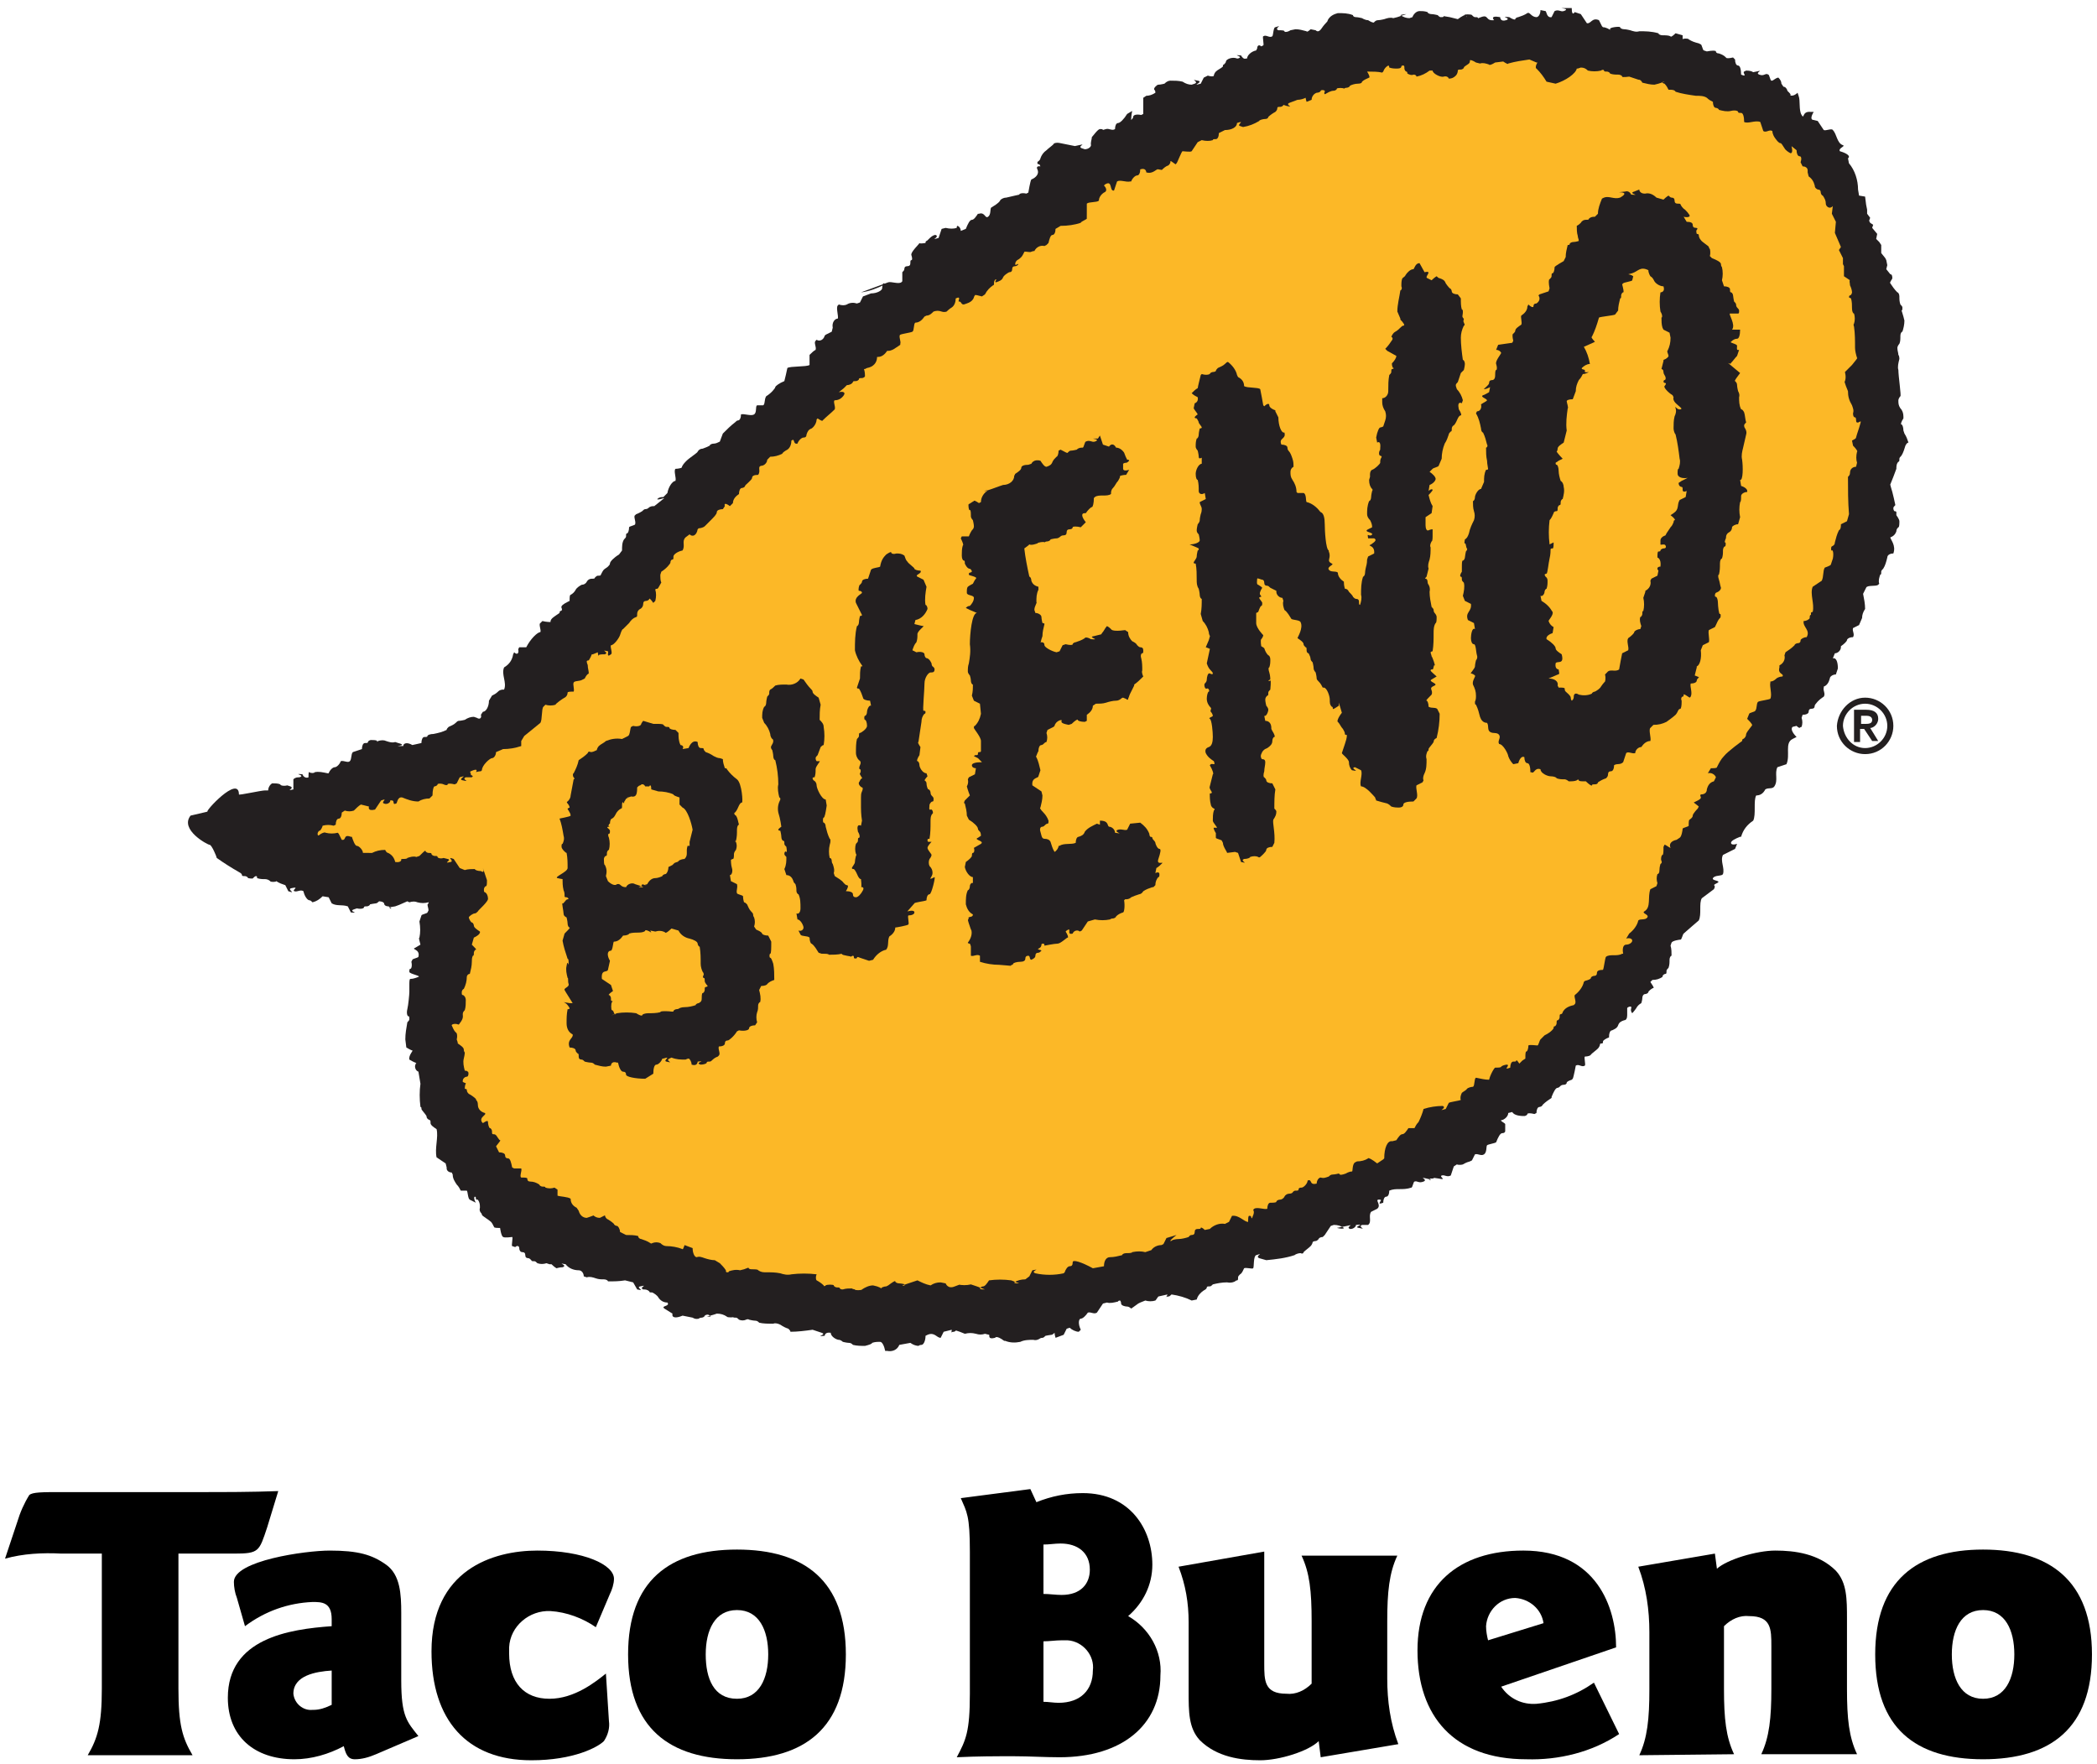 <?xml version="1.0" encoding="utf-8"?>
<!-- Generator: Adobe Illustrator 21.1.0, SVG Export Plug-In . SVG Version: 6.00 Build 0)  -->
<svg version="1.1" id="Layer_1" xmlns="http://www.w3.org/2000/svg" xmlns:xlink="http://www.w3.org/1999/xlink" x="0px" y="0px"
	 viewBox="0 0 208 175" style="enable-background:new 0 0 208 175;" xml:space="preserve">
<style type="text/css">
	.st0{fill:#231F20;}
	.st1{fill:#FCB827;}
</style>
<title>Fast Casual</title>
<path d="M8.7,174.1c1-1.7,1.4-3.1,1.4-6.6v-13.4H6.1c-1.9-0.1-3.8,0-5.6,0.5l1.2-3.6c0.3-1,0.7-1.9,1.2-2.7c0.3-0.3,1.3-0.3,3.2-0.3
	h13.5c2.8,0,5.3,0,8-0.1l-1.1,3.6c-0.8,2.4-0.8,2.6-3.3,2.6h-5.5v13.4c0,3.6,0.4,4.9,1.4,6.6L8.7,174.1z"/>
<path d="M37.3,174c-0.7,0.3-1.4,0.5-2.1,0.5c-0.7,0-0.9-0.5-1.1-1.3c-1.5,0.8-3.2,1.3-4.9,1.3c-4,0-6.6-2.3-6.6-6.1
	c0-5.9,6.1-6.8,10.3-7.1v-0.7c0-1.7-1-1.7-1.9-1.7c-2.4,0.1-4.7,0.9-6.7,2.4l-0.8-2.8c-0.2-0.5-0.3-1.1-0.3-1.6
	c0-2.1,7.1-3.1,9.5-3.1c2.8,0,4.2,0.4,5.6,1.4s1.5,2.9,1.5,4.8v6.7c0,3.6,0.6,4.1,1.7,5.5L37.3,174z M32.9,165.7
	c-1.6,0.1-3.8,0.5-3.8,2.3c0.1,1,1,1.7,1.9,1.6c0,0,0,0,0.1,0c0.6,0,1.2-0.2,1.8-0.5L32.9,165.7z"/>
<path d="M60.4,170.7c0.1,0.7-0.1,1.4-0.5,2c-0.6,0.6-3,1.9-7.2,1.9c-6.4,0-9.9-4-9.9-10.8c0-8.1,6.1-10,10.5-10
	c4.6,0,7.6,1.4,7.6,2.8c0,0.5-0.2,1.1-0.4,1.5l-1.4,3.3c-1.3-0.9-2.9-1.5-4.5-1.6c-2.1-0.1-4,1.5-4.1,3.6c0,0.2,0,0.4,0,0.6
	c0,2.9,1.5,4.5,4,4.5s4.6-1.7,5.6-2.5L60.4,170.7z"/>
<path d="M62.3,164.1c0-7.3,4.1-10.4,10.8-10.4s10.8,3.1,10.8,10.4s-4.1,10.4-10.8,10.4S62.3,171.4,62.3,164.1 M73.1,168.5
	c2.2,0,3.1-2,3.1-4.4s-0.9-4.4-3.1-4.4s-3.1,2-3.1,4.4S70.8,168.5,73.1,168.5"/>
<path d="M102.8,149c1.5-0.6,3-0.9,4.6-0.9c4.7,0,6.9,3.6,6.9,7.1c0,2-0.9,3.8-2.4,5.1c2.1,1.2,3.4,3.5,3.2,5.9c0,4.9-3.8,8.1-10,8.1
	c-1.5,0-3-0.1-4.5-0.1c-2,0-3.6,0-5.7,0.1c0.9-1.7,1.3-2.5,1.3-6.3v-14.1c0-3.6-0.3-3.9-0.9-5.3l6.9-0.9L102.8,149z M103.5,158.1
	c0.6,0,1.2,0.1,1.8,0.1c1.9,0,2.8-1.1,2.8-2.5c0-1.7-1.2-2.6-2.9-2.6c-0.6,0-1.1,0.1-1.7,0.1V158.1z M103.5,168.8
	c0.5,0,1,0.1,1.5,0.1c2.2,0,3.4-1.3,3.4-3.2c0.2-1.5-1-2.9-2.5-3c-0.2,0-0.4,0-0.6,0c-0.6,0-1.2,0.1-1.8,0.1L103.5,168.8z"/>
<path d="M130.8,172.7c-1,1-3.9,1.9-5.8,1.9s-4.3-0.3-6-2c-1.1-1.2-1.1-2.8-1.1-4.8v-6.9c0-1.9-0.3-3.7-1-5.5l8.5-1.5v11.1
	c0,1.7,0,3,2.2,3c0.9,0.1,1.8-0.3,2.5-1v-6.2c0-3-0.2-4.8-1-6.5h9.5c-0.8,1.7-1,3.6-1,6.5v5.7c0,2.2,0.3,4.4,1.1,6.5l-7.7,1.3
	L130.8,172.7z"/>
<path d="M160.6,172c-2.7,1.8-6,2.6-9.2,2.5c-7.2,0-10.8-4.3-10.8-10.8s4.1-9.9,10.5-9.9c7.3,0,9.2,5.7,9.2,9.6l-11.4,3.9
	c0.8,1.2,2.1,1.8,3.5,1.7c2.1-0.2,4-0.9,5.7-2.1L160.6,172z M153.1,161c-0.2-1.4-1.4-2.4-2.8-2.5c-1.6,0-2.8,1.3-2.9,2.8
	c0,0.5,0.1,1,0.2,1.4L153.1,161z"/>
<path d="M162.6,174.1c0.8-1.7,1-3.6,1-6.5v-5.7c0-2.2-0.3-4.4-1.1-6.5l7.6-1.3l0.2,1.5c1-0.9,3.9-1.8,5.8-1.8s4.3,0.3,6,2
	c1.1,1.2,1.1,2.8,1.1,4.8v6.9c0,3,0.2,4.8,1,6.5h-9.5c0.8-1.7,1-3.6,1-6.5v-4.2c0-1.7,0-3-2.2-3c-0.9-0.1-1.8,0.3-2.5,1v6.2
	c0,3,0.2,4.8,1,6.5L162.6,174.1z"/>
<path d="M186,164.1c0-7.3,4.1-10.4,10.7-10.4s10.8,3.1,10.8,10.4s-4.1,10.4-10.8,10.4S186,171.4,186,164.1 M196.7,168.5
	c2.2,0,3.1-2,3.1-4.4s-0.9-4.4-3.1-4.4s-3.1,2-3.1,4.4S194.5,168.5,196.7,168.5"/>
<path class="st0" d="M18.9,80.9l1.7-0.4c-0.4,0.1,3.1-3.7,3.1-1.7c0,0.1,2.2-0.4,2.6-0.4h0.3c0-0.3,0.2-0.6,0.4-0.7
	c0.3,0,0.6,0,0.8,0.1c0,0.1,0.3,0.2,0.7,0.1l0.3,0.1c0.5,0.2-0.6,0.5,0.3,0.3c0-0.5,0-1,0-1c0.2-0.2,0.4-0.2,0.6-0.2
	c0.7-0.2-0.8-0.4,0.3-0.3c0.1,0.3,0.4,0.4,0.6,0.3c0,0,0,0,0,0c0-0.3,0-0.6,0.1-0.5s0.5,0.1,0.5,0c0.4-0.1,0.8,0,1.3,0.1h0.1
	c0.1-0.3,0.4-0.6,0.6-0.6s0.5-0.3,0.6-0.6c0.3-0.1,0.7,0.2,0.9,0s0.1-0.7,0.3-0.9c0.3-0.1,0.6-0.2,0.9-0.3c0-0.3,0.1-0.6,0.3-0.6
	s0.3,0,0.3-0.1s0.2-0.2,0.3-0.2s0.6,0,0.6,0.1s0,0.1,0.1,0c0.3-0.1,0.6-0.1,0.8,0c0.3,0.1,0.6,0.2,0.9,0.1l0.3,0.1
	C40.7,74,38.5,74,40,74c0-0.3,0.4-0.4,0.9-0.1l0.9-0.2c0-0.3,0.1-0.6,0.3-0.6s0.3,0,0.3-0.1s0.3-0.2,0.6-0.2
	c0.5-0.1,0.9-0.2,1.3-0.4c0-0.1,0.1-0.2,0.2-0.3c0.2-0.1,0.5-0.2,0.7-0.4c0.1-0.1,0.2-0.2,0.3-0.2c0.2,0,0.6-0.1,0.6-0.1
	c0.3-0.2,0.6-0.3,0.9-0.3l0.3,0.1c0.3,0.2,0.5,0,0.4-0.3l0.2-0.3c0.3,0,0.6-0.5,0.6-1.1l0.3-0.5c0.2-0.1,0.4-0.2,0.6-0.4
	c0.2-0.2,0.4-0.2,0.6-0.2c0.3-0.7-0.3-1.5,0-2.2c0.5-0.3,0.8-0.7,0.9-1.3l0.1-0.2c0.3,0.3,0.5,0.1,0.4-0.3l0.1-0.2h0.6h0.1
	c0.4-0.8,1.1-1.5,1.4-1.5c0.1-0.2-0.2-0.8,0-0.9l0.2-0.2c0.4,0.1,0.8,0.1,0.8,0.1c0-0.2,0.1-0.3,0.2-0.4c0.1-0.1,0.7-0.5,0.7-0.5
	s0-0.2,0.1-0.2s0.2-0.1,0.1-0.3s0.2-0.4,0.6-0.6l0.2-0.1c0-0.3,0-0.6,0.1-0.6c0.2-0.1,0.4-0.3,0.5-0.5c0.1-0.2,0.4-0.4,0.6-0.5
	c0.2,0,0.4-0.1,0.5-0.3c0.1-0.2,0.3-0.3,0.5-0.3c0.2,0,0.3,0,0.3-0.1c0.1-0.1,0.2-0.2,0.3-0.2c0.2,0,0.3,0,0.3-0.1
	c0.1-0.2,0.2-0.4,0.3-0.5c0.1-0.1,0.3-0.2,0.4-0.3c0.1-0.1,0.2-0.2,0.2-0.3c0-0.2,0.4-0.6,0.9-0.9l0.3-0.4c0-0.4,0-0.8,0.2-1.1
	c0.1-0.1,0.2-0.2,0.2-0.3c0-0.2,0-0.3,0.1-0.3s0.2-0.3,0.2-0.6c0-0.1,0.6-0.2,0.6-0.3c0.1-0.3-0.2-0.8,0-0.9l0.1-0.1
	c0.3-0.1,0.6-0.3,0.6-0.3c0.1-0.1,0.2-0.2,0.3-0.2c0.2,0,0.3-0.1,0.3-0.1c0.2-0.2,0.4-0.2,0.6-0.2l1-0.8c-0.4,0.1-0.7,0.2-0.7,0.1
	c0.2-0.2,0.4-0.2,0.6-0.2l0.4-0.4c0.1-0.6,0.5-1.2,0.8-1.2c0.1-0.3-0.2-1,0-1.2c0.3,0,0.6-0.1,0.6-0.1c0.1-0.3,0.3-0.5,0.5-0.7
	c0.3-0.3,1.1-0.8,1.1-0.9c0.1-0.2,0.3-0.3,0.5-0.3c0.3-0.1,0.5-0.2,0.7-0.3c0-0.1,0.2-0.2,0.4-0.2c0.2,0,0.4-0.1,0.6-0.2
	c0.1-0.3,0.2-0.5,0.3-0.8c0.4-0.4,0.8-0.8,1.2-1.1c0.1-0.1,0.2-0.2,0.3-0.2c0.2,0,0.3-0.3,0.3-0.6c0.3-0.1,1,0.2,1.3,0
	s0.1-0.8,0.3-0.9h0.6c0.2-0.1,0.1-0.6,0.3-0.9c0.5-0.3,0.9-0.8,0.9-0.9s0.4-0.4,0.9-0.6c0.1-0.4,0.2-0.8,0.3-1.3
	c0.3-0.2,1.9-0.1,2.2-0.3c0-0.3,0-0.7,0-0.8s0-0.2,0-0.2c0.2-0.2,0.4-0.4,0.6-0.5l0,0c0.1-0.3-0.2-0.7,0-0.9l0.1-0.1
	c0.3,0.2,0.7,0,0.8-0.4l0.1-0.1l0.6-0.3l0.1-0.4c-0.1-0.5,0.2-0.9,0.5-0.9c0.1-0.2-0.2-1.1,0-1.3l0.1-0.1c0.3,0.1,0.6,0.1,0.8,0
	c0.3-0.2,0.7-0.2,1-0.1l0.3-0.1l0.3-0.6l0.8-0.3c0.6,0,1.1-0.3,1.1-0.5s0.1-0.5,0.1-0.5s0.2,0,0.2,0.1c-0.8,0.4-1.6,0.7-2.4,0.8
	l2.7-1c0.3-0.1,1,0.2,1.3,0l0.1-0.1c0-0.5,0-0.9,0-0.9c0.1-0.1,0.2-0.2,0.2-0.3c0-0.2,0.1-0.3,0.3-0.3c0.2,0,0.3-0.1,0.3-0.3
	c0,0,0,0,0,0c0-0.2,0-0.3,0.1-0.3s0.1-0.2,0-0.5s0.8-1.1,0.8-1.2s0-0.1,0,0s0.6,0,0.6,0s0-0.2,0.1-0.2s0.5-0.6,0.9-0.6
	c0.5,0.2-0.7,0.6,0.3,0.3l0.3-0.9l0.4-0.1c0.4,0.1,0.8,0.1,1.1,0c0-0.1,0-0.2,0.1-0.2c0.2,0.1,0.3,0.3,0.3,0.5l0.5-0.2
	c0.2-0.5,0.4-0.9,0.6-0.9s0.4-0.3,0.6-0.6h0.1c0.6-0.2,0.6,0.5,0.9,0.3s0.2-0.7,0.3-0.9l0,0c0.3-0.2,0.7-0.4,0.9-0.7
	c0-0.1,0.3-0.3,0.6-0.3c0.4-0.1,0.9-0.2,1.3-0.3c0-0.1,0.3-0.2,0.7-0.1l0.2-0.1c0,0,0.2-1.2,0.3-1.3c0.5-0.2,0.8-0.6,0.6-1
	c-0.2-0.4,0.3-0.3,0.3-0.3s-0.1-0.2-0.1-0.2s-0.2,0-0.2-0.1s0-0.2,0.1-0.2c0.1-0.1,0.2-0.2,0.2-0.3c0.1-0.3,0.3-0.6,0.6-0.8
	c0.2-0.2,0.5-0.4,0.7-0.6c0-0.1,0.3-0.2,0.7-0.1c0.5,0.1,1,0.2,1.5,0.3c0,0.1-0.3,0.1-0.6,0.1l0.9-0.2c0.9-0.2-0.2,0.1,0.3,0.3
	l0.3,0.1c0.4,0,0.7-0.3,0.6-0.5c0-0.3,0.1-0.5,0.1-0.7c0.1-0.1,0.6-0.8,0.8-0.8s0.3,0,0.3,0.1s-0.2,0.2-0.4,0.1l0.7-0.2
	c0.3-0.1,0.6,0.2,0.9,0c0-0.3,0.1-0.6,0.3-0.6s0.6-0.4,0.9-0.9l0.5-0.3c-0.1,0.5-0.1,0.9-0.1,0.9c0.1-0.1,0.2-0.2,0.2-0.3
	c0-0.2,0.3-0.3,0.8-0.2l0.2-0.1V9.7l0.3-0.2c0.3,0,0.6-0.1,0.9-0.3c0-0.1,0-0.2-0.1-0.3c-0.1-0.1,0.1-0.3,0.1-0.3
	c0.1-0.1,0.2-0.2,0.3-0.2c0.2,0,0.6-0.1,0.6-0.1c0.2-0.2,0.4-0.3,0.6-0.3c0.4,0,0.8,0,1.2,0.1c0.3,0.2,0.6,0.3,0.9,0.3l0.3-0.1
	c0.5-0.2-0.6-0.5,0.3-0.3c0.7,0.1-0.8,0.6,0.3,0.3l0.3-0.6l0.4-0.2c0.3,0.1,0.6,0.1,0.6,0c0-0.1,0.1-0.3,0.2-0.4
	c0.2-0.2,0.5-0.3,0.7-0.5c0-0.1,0-0.2,0.1-0.2c0.1-0.1,0.2-0.2,0.2-0.3c0-0.2,0.6-0.5,1.1-0.3h0.1c0.7-0.2-0.8-0.4,0.3-0.3
	c0.1,0.2,0.3,0.4,0.5,0.3c0,0,0.1,0,0.1,0c0-0.3,0.4-0.7,0.9-0.8l0.1-0.2c0-0.3,0.2-0.4,0.4-0.2l0.2-0.1c0.1,0-0.1-0.9,0-0.9
	c0.3-0.2,0.6,0.2,0.9,0c0.1-0.1,0.1-0.9,0.3-0.9c0.9-0.3-0.2,0.1,0.3,0.3c0.3,0,0.6,0,0.6,0.1s0.3,0.1,0.6-0.1l0.5-0.1
	c0.4,0,0.7,0.1,1.1,0.2c0,0.1,0.2,0,0.4-0.2l0.5,0.1c0.2,0.2,0.4,0.1,0.6-0.2s0.4-0.5,0.4-0.5c0.1-0.1,0.2-0.2,0.2-0.3
	c0.2-0.4,0.6-0.6,1-0.7c0.5,0,1,0,1.5,0.2c0,0.1,0.1,0.2,0.3,0.2s0.6,0.1,0.6,0.1s0.3,0.2,0.6,0.2l0,0c0.3,0.2,0.6,0.3,0.6,0.2
	c0.1-0.1,0.2-0.2,0.4-0.2c0.2,0,0.6-0.1,0.6-0.1c0.3-0.1,0.6-0.2,0.9-0.1l0.4-0.1l0.9-0.3c-0.3,0-0.6,0.1-0.6,0.1
	c0.3,0.2,0.6,0.3,0.9,0.3l0.3-0.1c0.1-0.3,0.4-0.6,0.7-0.6c0.3,0,0.5,0,0.8,0.1c0,0.1,0.2,0.2,0.4,0.2s0.6,0.1,0.6,0.1
	c0.1,0.1,0.2,0.2,0.3,0.2c0.2,0,0.3,0,0.3-0.1s0-0.1,0,0l0.6,0.1l0.8,0.2c0.4-0.3,0.8-0.5,0.8-0.4s0.1,0.2,0.1,0.2s0-0.1-0.2-0.2
	s0.7-0.1,0.7,0c0.1,0.1,0.2,0.2,0.3,0.2c0.2,0,0.3,0,0.3,0.1s-0.2,0.2-0.5,0.2l0.8-0.3c0.8-0.3,0.4,0.4,1.3,0.3c0,0-0.5-0.5,0.6-0.3
	c0,0,0,0.5,0.6,0.3s-0.8-0.4,0.3-0.3c0.3,0.2,0.6,0.3,0.6,0.2c0-0.1,0.2-0.2,0.3-0.2c0.3-0.1,0.6-0.2,0.9-0.4c0,0,0.1-0.1,0.3,0.1
	c0.2,0.2,0.4,0.3,0.6,0.3c0.2,0,0.4-0.3,0.4-0.7l0.5,0.1c0.1,0,0.1,0.7,0.6,0.6l0.3-0.6c0.4-0.2,0.6,0.1,0.9,0
	c0.9-0.3-1.1-0.3,0.3-0.3h0.5c0,0.5,0.1,0.7,0.3,0.4l0.6,0.2l0.6,0.9c0.4,0.1,0.5-0.6,1.2-0.3l0.3,0.6l0.1,0.1
	c0.3,0,0.6,0.2,0.8,0.3c0,0.1,0,0.1-0.1-0.1s1-0.3,1-0.2s0.2,0.2,0.4,0.2s0.6,0.1,0.6,0.1c0.3,0.1,0.6,0.2,0.9,0.1
	c0.6,0,1.2,0,1.9,0.2c0,0.1,0.2,0.2,0.4,0.2c0.3,0,0.6,0,0.8,0.1c0,0.1,0.2,0,0.5-0.3l0.7,0.2c0,0.3,0,0.5,0,0.4s0.6-0.1,0.6,0
	c0.3,0.2,0.6,0.3,1,0.4l0.2,0.1c0.1,0,0.2,0.6,0.3,0.6l0.3,0.1c0.5-0.1,0.9-0.1,0.9,0c0,0.1,0.1,0.2,0.3,0.2
	c0.3,0.1,0.5,0.2,0.7,0.4c0,0.1,0.3,0.1,0.7,0l0.2,0.2c0,0.3,0.1,0.6,0.3,0.6s0.3,0.4,0.3,0.9l0,0c0.7,0.3,0.1-0.2,0.3-0.3l0.2-0.1
	c0.4,0,0.7,0.1,0.7,0.2s-0.3,0.2-0.7,0.1l1-0.2c0.9-0.2-0.2,0.1,0.3,0.3s0.6-0.2,0.9,0c0.1,0,0.2,0.6,0.3,0.6h0.1
	c0.2-0.1,0.4-0.3,0.6-0.3c0.2,0.2,0.3,0.4,0.3,0.6l0.2,0.3c0.4,0,0.6,0.9,0.1,0.3s0.7,0.4,0.6,0.5s0.3,0.2,0.7-0.2l0.1,0.3
	c0.2,0.5,0,1.4,0.3,1.9s0-0.4,0.9-0.3h0.3c-0.3,0.5-0.3,0.8,0,0.8l0.4,0.1l0.6,0.9c0.2,0.1,0.8-0.2,0.9,0c0.4,0.4,0.4,1.3,1,1.5
	c0.3,0.1-0.5,0.3-0.3,0.6c0.7,0.2,1.1,0.5,0.8,0.7l0.1,0.5c0.6,0.7,0.9,1.7,0.9,2.6l0.1,0.6l0.6,0.1l0.1,0.8l0.1,0.5v0.4l0.3,0.4
	l-0.1,0.3l0.1,0.2l0.3,0.2l-0.1,0.3l0.5,0.6l-0.1,0.5l0.3,0.3l0.2,0.3v0.8l0.4,0.5l0.1,0.2l0.1,0.5l-0.1,0.4l0.4,0.5
	c0.2,0,0.2,0.3,0.2,0.4s-0.3,0.4-0.2,0.5c0.2,0.3,0.4,0.6,0.7,0.9c0.1,0,0.2,0.2,0.2,0.4c0,0.3,0,0.5,0.1,0.8
	c0.1,0.1,0.2,0.2,0.2,0.3c0,0.2,0,0.3-0.1,0.3s-0.2-0.2-0.1-0.4l0.3,1l0.1,0.4c0,0.4-0.1,0.8-0.2,1.1c-0.1,0-0.2,0.2-0.2,0.4
	c0,0.3,0,0.6-0.1,0.8c-0.1,0.1-0.2,0.3-0.2,0.4c0,0.3,0.1,0.5,0.1,0.7c0.1,0.1,0.1,0.4,0.1,0.4c-0.1,0.4-0.2,0.8-0.1,1.1
	c0,0.6,0.3,2.6,0.2,2.6c-0.1,0.1-0.2,0.3-0.2,0.4c0,0.3,0,0.5,0.2,0.8c0.2,0.2,0.3,0.5,0.3,0.8v0.2c-0.2,0.3-0.3,0.6-0.2,0.6
	s0.2,0.3,0.2,0.6l0.1,0.3c0.2,0.3,0.3,0.6,0.4,0.9c-0.1,0-0.2,0.1-0.3,0.3c-0.1,0.3-0.2,0.7-0.4,1c-0.1,0.1-0.2,0.2-0.2,0.3
	c0,0.2,0,0.3-0.1,0.3c-0.2,0.2-0.2,0.5-0.2,0.7l-0.3,0.8l-0.4,1c0-0.4,0-0.7,0-0.6c0.1,0.4,0.2,0.8,0.3,1.1c0.1,0.4,0.2,0.8,0.3,1.3
	c-0.1,0.1-0.2,0.2-0.2,0.3c0,0.2,0.1,0.3,0.1,0.3s0.2,0,0.2,0.1c0,0.1,0,0.2,0,0.3c0,0,0.3,0.4,0.3,0.6s0,0.6-0.1,0.6
	c-0.1,0.1-0.2,0.2-0.2,0.4c-0.1,0.3-0.3,0.5-0.6,0.6c0,0.2,0.6,0.8,0.3,1.6c-0.4,0-0.6,0.2-0.6,0.4c-0.1,0.4-0.2,0.8-0.4,1.1
	c-0.1,0.1-0.2,0.2-0.2,0.3c0,0.2,0,0.3-0.1,0.3c-0.1,0.3-0.2,0.6-0.1,0.9l-0.1,0.1c-0.2,0.2-1.1,0-1.2,0.3l-0.3,0.6
	c0.1,0.5,0.2,1,0.2,1.5c-0.2,0.3-0.3,0.6-0.3,0.9l-0.3,0.7l-0.6,0.3c-0.1,0.3,0.2,0.6,0,0.9c-0.4,0-0.6,0.2-0.6,0.3
	s-0.3,0.4-0.6,0.6v0.1c0,0.3-0.3,0.6-0.6,0.6c0,0,0,0,0,0l-0.2,0.5c0.3-0.1,0.5,0.3,0.5,1l-0.2,0.6c-0.3,0-0.6,0.2-0.6,0.4
	c-0.1,0.4-0.3,0.7-0.6,0.8v0.1c-0.1,0.3,0.2,0.6,0,0.9c-0.5,0.3-0.9,0.8-0.9,0.9c0,0.2-0.1,0.3-0.3,0.3c0,0,0,0,0,0
	c-0.2,0-0.3,0.1-0.3,0.3c0,0,0,0,0,0c0,0.2-0.3,0.3-0.6,0.3l-0.1,0.3c0.1,0.3,0.1,0.6,0,0.9c-0.1,0-0.2,0.1-0.2,0.1s-0.1,0-0.3-0.2
	l-0.4,0.1c-0.2,0.2,0,0.6,0.4,1l-0.4,0.2c-0.8,0.4-0.2,1.6-0.6,2.5l-0.9,0.3c-0.3,0.6,0.1,1.3-0.3,1.9c-0.2,0.3-0.6,0.1-0.9,0.3l0,0
	c-0.2,0.4-0.5,0.6-0.9,0.6c-0.3,0.5,0,1.9-0.3,2.5c-0.6,0.4-1,0.9-1.2,1.6h-0.1c-0.5,0.2-0.9,0.4-0.9,0.6s0.3,0.2,0.6,0.1l-0.2,0.5
	l-1.2,0.6c-0.3,0.6,0.2,1.3,0,1.9c-0.1,0.2-0.6,0.1-0.9,0.3c-0.5,0.4,0.9,0.3,0.3,0.6s0,0.1-0.3,0.6l-1.2,0.9
	c-0.3,0.5,0,1.6-0.3,2.2c0,0-1.4,1.2-1.5,1.3s-0.2,0.6-0.3,0.6s-0.8,0.1-0.9,0.3l-0.1,0.3c0.1,0.3,0.1,0.7,0.1,1
	c-0.1,0-0.2,0.2-0.2,0.4c0,0.3,0,0.5-0.1,0.8c-0.1,0.1-0.2,0.2-0.2,0.3c0,0.2,0,0.3-0.1,0.3c-0.1,0-0.3,0.1-0.3,0.3
	c-0.3,0.2-0.6,0.3-1,0.3l-0.1,0.1l-0.1,0.1c0.2,0.3,0.4,0.6,0.3,0.6s-0.5,0.3-0.5,0.4c0,0.1-0.2,0.2-0.3,0.2c-0.2,0-0.3,0.2-0.3,0.4
	s-0.1,0.5-0.1,0.5c-0.2,0.1-0.4,0.3-0.5,0.5c-0.2,0.3-0.4,0.5-0.4,0.5s-0.2-0.2-0.1-0.5s-0.4-0.1-0.4,0s0,0.4,0,0.7
	s-0.1,0.5-0.3,0.5c-0.3,0.1-0.5,0.2-0.6,0.5s-0.4,0.4-0.6,0.5c-0.2,0-0.3,0.3-0.3,0.6v0.1c-0.3,0.1-0.6,0.3-0.6,0.4s0,0.2-0.1,0.2
	s-0.2,0-0.2,0.1c0,0.1-0.1,0.3-0.2,0.4c-0.2,0.2-0.5,0.4-0.7,0.6c0,0.1-0.3,0.2-0.6,0.2c-0.1,0.1,0.1,0.8,0,0.9
	c-0.3,0.2-0.6-0.2-0.9,0c0,0-0.2,1.1-0.3,1.3l-0.1,0.1c-0.3,0.1-0.5,0.2-0.5,0.3s-0.1,0.2-0.3,0.2s-0.3,0.1-0.3,0.1
	c-0.1,0.1-0.2,0.2-0.3,0.2c-0.2,0-0.4,0.4-0.6,0.9v0.1c-0.3,0.2-0.6,0.4-0.9,0.7c0,0.1-0.2,0.2-0.3,0.2c-0.2,0-0.3,0.3-0.3,0.6
	l-0.2,0.1c-0.4-0.1-0.7-0.1-0.7,0c0,0.1-0.2,0.2-0.3,0.2c-0.2,0-1,0-1.2-0.4l-0.4,0.1c0,0.3-0.3,0.6-0.6,0.7c-0.4,0,0.3,0.3,0.3,0.4
	s0,0.3,0,0.4v0.3c0,0.1-0.1,0.2-0.3,0.2s-0.4,0.4-0.6,0.9c-0.1,0.1-0.8,0.2-0.9,0.3s0,0.7-0.3,0.9s-0.6-0.1-0.9,0l-0.3,0.6l-0.2,0.1
	c-0.4,0.1-0.7,0.3-0.7,0.3s-0.3,0.1-0.6,0l-0.3,0.2l-0.3,0.9c-0.4,0.2-0.6-0.1-0.9,0s0.6,0.5-0.3,0.3l-0.7-0.1
	c0.2-0.1,0.4-0.1,0.4-0.1c-0.1,0.1-0.2,0.2-0.3,0.2c-0.2,0-0.3,0-0.3,0.1s0.1,0.1,0.1,0l-0.4-0.1c-0.9-0.2,0.2,0.1-0.3,0.3
	s-0.6-0.1-0.9,0c-0.1,0-0.2,0.6-0.3,0.6c-0.9,0.3-1.5,0-2.2,0.3c0,0.3-0.1,0.6-0.3,0.6s-0.3,0.3-0.3,0.6c-0.8,0.3,0-0.3-0.3-0.3
	c-0.7-0.1,0.2,0.5-0.3,0.9l-0.6,0.3c-0.3,0.4,0.1,1-0.3,1.3h-0.6c-0.5,0.2,0.6,0.5-0.3,0.3c-0.7-0.1,0.8-0.4-0.3-0.3
	c0,0.2-0.3,0.4-0.5,0.4c0,0-0.1,0-0.1,0c-0.5-0.2,0.6-0.5-0.3-0.3l-1,0.2c0.4,0.1,0.7,0.1,0.7,0c-0.3-0.2-0.6-0.3-1-0.3l-0.3,0.1
	l-0.6,0.9l-0.2,0.2c-0.2,0-0.4,0.1-0.4,0.2c-0.1,0.1-0.2,0.2-0.3,0.2c-0.2,0-0.3,0.1-0.3,0.1c0,0.1-0.1,0.3-0.2,0.4
	c-0.2,0.2-0.5,0.4-0.7,0.6c0,0.1-0.1,0.2-0.3,0.1c-0.2,0-0.5,0.1-0.6,0.2c-0.9,0.3-1.8,0.4-2.8,0.5l-0.7-0.2
	c-0.5-0.2,0.6-0.6-0.3-0.3c-0.3,0.1-0.2,1.2-0.3,1.3s-0.7-0.1-0.9,0c-0.1,0.2-0.2,0.5-0.4,0.6c-0.1,0.1-0.2,0.2-0.2,0.3
	c0,0.2,0,0.3-0.1,0.3s-0.2,0.1-0.2,0.1s-0.3,0.2-0.8,0.1c-0.5,0-1,0.1-1.4,0.2c-0.1,0.1-0.2,0.2-0.3,0.2c-0.2,0-0.3,0-0.3,0.1
	c0,0.1-0.1,0.2-0.3,0.3c-0.3,0.2-0.6,0.5-0.7,0.9l-0.5,0.1c-0.6-0.3-1.3-0.5-2-0.6c-0.1,0.1-0.2,0.2-0.3,0.2c-0.2,0-0.3,0.1-0.3,0.1
	s0.1,0,0.2-0.3l-0.9,0.2c-0.1,0.1-0.2,0.3-0.3,0.4c-0.3,0.1-0.7,0.1-1,0l-0.5,0.2l-0.2,0.1c-0.4,0.3-0.7,0.5-0.7,0.5
	s-0.2-0.2-0.4-0.2s-0.6-0.1-0.6-0.3s-0.1-0.3-0.1-0.3s-0.2,0-0.2,0.1c-0.4,0.1-0.8,0.2-1.1,0.1l-0.4,0.1l-0.6,0.9
	c-0.3,0.2-0.6-0.1-0.9,0c-0.2,0.3-0.5,0.6-0.7,0.6s-0.3,0.5,0,1.1l-0.2,0.2c-0.3,0-0.7-0.2-0.9-0.4l-0.3,0.1l-0.3,0.6l-0.8,0.3
	c-0.1-0.3-0.1-0.5-0.1-0.5s-0.2,0.2-0.3,0.2s-0.6,0.1-0.6,0.1c-0.1,0.1-0.2,0.2-0.3,0.2c-0.2,0-0.3,0.1-0.3,0.1s-0.3,0.2-0.6,0.1
	c-0.4,0-0.9,0-1.3,0.2c-0.5,0.1-1,0.1-1.5-0.1c0,0,0,0-0.1,0c-0.8-0.6-0.9-0.3-0.9-0.3c-0.8,0.2-0.5-0.3-0.6-0.3l-0.4-0.1
	c-0.3,0.1-0.6,0.1-0.9,0c-0.4-0.1-0.7-0.1-1.1,0l-0.5-0.2l-0.9-0.3c0.3,0,0.6,0,0.6,0.1c-0.1,0.1-0.2,0.2-0.3,0.2
	c-0.2,0-0.3,0.1-0.3,0.1s0.1,0,0.1-0.3l-0.8,0.2l-0.3,0.6c-0.4,0-0.6-0.6-1.3-0.3l-0.2,0.1c0,0.5-0.2,0.9-0.4,0.9s-0.3,0.1-0.3,0.1
	s-0.4,0-0.8-0.3l-1.1,0.2c-0.2,0.5-0.7,0.7-1.2,0.6h-0.2c-0.1-0.5-0.3-0.9-0.5-0.9c-0.3,0-0.5,0-0.8,0.1c0,0.1-0.3,0.2-0.7,0.3
	c-0.4,0-0.8,0-1.2-0.1c-0.1-0.1-0.2-0.2-0.4-0.2c-0.2,0-0.6-0.1-0.6-0.1s-0.2-0.2-0.4-0.2s-0.8-0.3-0.8-0.7
	c-0.6-0.1-0.6,0.3-0.6,0.3c-1.1,0.1,0.3-0.1-0.3-0.3l-0.9-0.3c-0.7,0.1-1.5,0.2-2.2,0.2c0-0.1-0.1-0.2-0.2-0.3
	c-0.3-0.1-0.5-0.2-0.8-0.4c-0.2-0.1-0.5-0.2-0.7-0.1c-0.5,0-1,0-1.4-0.1c-0.1-0.1-0.2-0.2-0.4-0.2c-0.2,0-0.6-0.1-0.6-0.1
	s-0.1-0.1-0.3,0c-0.2,0.1-0.5,0.1-0.7,0c-0.1-0.1-0.2-0.2-0.3-0.2c-0.2,0-0.3,0-0.3-0.1s0-0.1,0.1,0s-0.7,0.1-0.7,0
	c-0.3-0.2-0.6-0.3-1-0.3l-0.3,0.1l-0.7,0.2c0.2,0,0.4,0,0.4,0c-0.1-0.1-0.2-0.2-0.3-0.2c-0.2,0-0.3,0.1-0.3,0.1
	c0,0.1-0.2,0.2-0.3,0.2c-0.2,0-0.3,0.1-0.3,0.1s-0.3,0.1-0.6-0.1l-1-0.2c-0.7,0.3-1.1,0.2-1-0.2l-0.8-0.5c-0.4-0.3,0.6-0.2,0.3-0.6
	c-0.4,0-0.7-0.2-0.9-0.5c-0.1-0.2-0.4-0.4-0.6-0.5c-0.2,0-0.3,0-0.3-0.1c-0.2-0.2-0.4-0.2-0.6-0.2c-0.5-0.2,0.6-0.5-0.3-0.3
	c-0.5,0.1,0.6,0.5-0.3,0.3l-0.4-0.7l-0.8-0.2c-0.6,0.1-1.1,0.1-1.7,0.1c0-0.1-0.2-0.2-0.4-0.2c-0.3,0-0.5,0-0.8-0.1
	c-0.3-0.1-0.6-0.2-0.9-0.1l-0.3-0.1c0-0.3-0.2-0.6-0.5-0.6c0,0,0,0,0,0c-0.5,0-1-0.2-1.3-0.6c-1-0.2,0.3,0.1-0.3,0.3
	c-0.3,0-0.6,0.1-0.6,0.1s-0.2-0.1-0.5-0.4h-0.2l-0.3-0.1c-0.3,0.1-0.6,0.1-0.9,0c-0.1-0.1-0.2-0.2-0.3-0.2c-0.2,0-0.3,0-0.3-0.1
	c-0.1-0.1-0.2-0.2-0.3-0.2c-0.2,0-0.3-0.1-0.3-0.3c0-0.2-0.1-0.3-0.3-0.3c0,0,0,0,0,0c-0.2,0-0.3-0.2-0.3-0.4s-0.2-0.3-0.4-0.1
	l-0.3-0.1c-0.1,0,0.1-0.9,0-0.9s-0.7,0.1-0.9,0s-0.3-0.9-0.3-0.9c-0.3,0-0.6,0-0.6-0.1c-0.1-0.2-0.2-0.4-0.3-0.5
	c-0.2-0.2-0.9-0.6-0.9-0.7s-0.1-0.2-0.1-0.2s-0.2-0.2-0.1-0.5c0-0.3,0-0.5-0.2-0.8c-0.1,0-0.2,0-0.2-0.1s0-0.2-0.1-0.2
	s-0.1,0.3,0.1,0.6l-0.6-0.3c-0.2-0.1-0.2-0.8-0.3-0.9h-0.6c-0.1-0.2-0.2-0.4-0.4-0.6c-0.2-0.3-0.4-0.6-0.4-1l-0.1-0.2
	c-0.3,0-0.5-0.2-0.5-0.4c0,0,0-0.1,0-0.1l-0.1-0.4l-0.9-0.6c-0.2-0.9,0.2-2,0-2.8c-0.3-0.2-0.6-0.4-0.6-0.6s0-0.3-0.1-0.3
	c-0.2-0.1-0.3-0.2-0.3-0.4c-0.1-0.2-0.5-0.6-0.5-0.7s0-0.2-0.1-0.2c-0.1-0.8-0.1-1.6,0-2.3l-0.2-1.2c-0.3-0.1-0.4-0.5-0.3-0.7
	c0,0,0-0.1,0.1-0.1l-0.1-0.1c-0.1,0-0.6-0.3-0.6-0.3c-0.1-0.4,0.4-0.9,0.3-0.9s-0.6-0.3-0.6-0.3l-0.1-0.8c0-0.6,0.1-1.1,0.2-1.7
	c0.1-0.1,0.2-0.2,0.2-0.3c0-0.2,0-0.3-0.1-0.3s-0.2-0.3-0.1-0.7s0.2-1.5,0.2-1.7s0-0.4,0-0.7s0-0.6,0.1-0.6c0.3,0,0.5-0.1,0.8-0.2
	c0.3-0.1-0.9-0.3-0.9-0.5s0-0.3,0.1-0.3s0.2-0.3,0.1-0.7l0.1-0.2c0-0.1,0.6-0.2,0.6-0.3c0.2-0.8-0.8-0.7-0.3-0.9l0.5-0.3
	c-0.1-0.4-0.2-0.7-0.1-0.7c0.1-0.5,0.1-1,0-1.6l0.2-0.6c0-0.1,0.6-0.2,0.6-0.3l0.1-0.2c0-0.2-0.1-0.4-0.1-0.6c0,0.1,0.2-0.3,0.1-0.2
	c-0.4,0.1-0.7,0.1-1.1,0c-0.2-0.1-0.5-0.1-0.8,0l-0.2-0.1C39,90,40,89.6,39.2,89.9L38.6,90c0.1,0.1,0.2,0.2,0.2,0.1
	c-0.1-0.1-0.2-0.2-0.3-0.2c-0.2,0-0.4-0.1-0.4-0.3c-0.1-0.2-0.5-0.2-0.5-0.2s-0.2,0.2-0.3,0.2s-0.6,0.1-0.6,0.1
	c0,0.1-0.2,0.2-0.3,0.2c-0.2,0-0.3,0-0.3,0.1s-0.3,0.2-0.7,0.1l-0.3,0.1c-0.6,0.2,0.7,0.4-0.3,0.3l-0.3-0.6c-0.6-0.2-1.1,0-1.6-0.3
	L32.6,89L32,88.9c-0.3,0.3-0.6,0.5-1,0.6c-0.1-0.1-0.2-0.2-0.3-0.2c-0.2,0-0.5-0.4-0.6-0.9c-0.3-0.2-0.6,0.1-0.9,0s0.6-0.5-0.3-0.3
	c-0.5,0.1,0.6,0.6-0.3,0.3l-0.3-0.6l0,0c-0.3-0.1-0.6-0.2-0.9-0.4c0-0.1,0-0.1,0,0s-0.6,0.1-0.6,0c-0.1-0.1-0.3-0.2-0.5-0.2
	c-0.3,0-0.5,0-0.8-0.1c0-0.1,0-0.2-0.1-0.2c-0.1,0-0.2,0.1-0.3,0.2c0,0.1-0.5,0-0.5,0c0-0.1-0.2-0.2-0.3-0.2c-0.2,0-0.3,0-0.3-0.1
	c0-0.1-0.1-0.2-0.3-0.3c-0.7-0.4-1.5-0.9-2.2-1.4c0-0.1-0.5-1.3-0.7-1.3S17.8,82.3,18.9,80.9"/>
<path class="st1" d="M183.5,27.8c-0.1,0,0,0.3,0,0.5c0.1,0.2,0.2,0.5,0.2,0.7c0,0.1-0.1,0.3-0.2,0.3c-0.1,0-0.1,0.2-0.1,0.2
	s0.2,0.1,0.2,0.1c0.1,0.3,0.1,0.7,0.1,1c0,0.3,0.1,0.5,0.2,0.5c0.1,0.3,0.1,0.7,0,1c-0.1,0.1,0,0.3,0,0.3c0.1,0.7,0.1,1.4,0.1,2.1
	c0,0.3,0.1,0.7,0.2,1c0.1,0-0.2,0.3-0.5,0.7l-0.6,0.6l-0.1,0.1c0.1,0.4,0.1,0.8-0.1,1.1c-0.1,0-0.1-0.3-0.1-0.6l0.3,0.9l0.2,0.5
	c0,0.5,0.1,0.9,0.4,1.4c0.1,0.3,0.2,0.5,0.1,0.8c0,0.3,0.1,0.4,0.2,0.4s0.1,0.2,0.1,0.2c0,0.1,0,0.3,0.1,0.3
	c0.2,0.1,0.5-0.4,0.3,0.2c-0.1,0.4-0.3,0.9-0.4,1.3c0,0.1-0.2,0.2-0.4,0.3l0.1,0.5l0,0c0.3,0.3,0.5,0.6,0.4,0.6
	c-0.1,0.4-0.1,0.8,0,1.1l-0.1,0.4c-0.3,0-0.6,0.2-0.6,0.6c0,0.2-0.1,0.3-0.2,0.4c0,1.2,0,2.5,0.1,3.7l-0.2,0.7c0,0-0.6,0.3-0.6,0.3
	c0,0.2,0,0.5-0.2,0.6c-0.2,0.4-0.3,0.8-0.4,1.2c0,0.2-0.1,0.3-0.3,0.4c-0.1,0-0.1,0.5,0,0.4s0.2,0.3,0.1,0.8l-0.2,0.6
	c0,0.1-0.6,0.3-0.6,0.3c-0.2,0.3-0.1,0.9-0.3,1.3l-0.9,0.6c-0.3,0.7,0.2,1.7,0,2.5c-0.3,0-0.1,0.3-0.2,0.3s-0.1,0.2-0.1,0.3
	s-0.3,0.3-0.6,0.3c-0.1,0.6,0.7,0.9,0.3,1.6c-0.3,0-0.6,0.2-0.6,0.3c0,0.2-0.1,0.3-0.3,0.3c-0.1,0-0.3,0.1-0.3,0.2
	c-0.3,0.3-0.6,0.5-0.9,0.7L177,65c0.1,0.4-0.1,0.8-0.5,1v0.2c-0.2,0.7,0.5,0.6,0.3,0.9c-0.2,0-0.5,0.1-0.6,0.2
	c-0.2,0.2-0.4,0.3-0.6,0.3v0.1c-0.1,0.4,0.2,1.2,0,1.6c-0.1,0.1-1,0.2-1.2,0.3s-0.1,0.7-0.3,0.9c0,0.1-0.6,0.2-0.6,0.3l-0.2,0.5
	c0.2,0.2,0.4,0.4,0.5,0.6c0,0.1-0.5,0.6-0.6,0.9c0,0.2-0.1,0.4-0.3,0.5c-0.1,0-0.1,0.2-0.1,0.2s-1.4,1-1.8,1.5
	c-0.3,0.3-0.5,0.7-0.7,1.1c0,0.1-0.3,0.1-0.6,0.1l-0.3,0.5c0.3-0.1,0.7,0.1,0.8,0.4l-0.2,0.4c-0.4,0.1-0.6,0.4-0.7,0.8
	c0,0.3-0.2,0.5-0.6,0.5c-0.2,0.2,0.3,0.3-0.3,0.6l-0.4,0.2c0.4,0.3,0.5,0.4,0.5,0.4s-0.1,0.2-0.1,0.2s-0.5,0.5-0.5,0.7
	c0,0.2-0.2,0.3-0.3,0.4c-0.1,0-0.1,0.3-0.1,0.6c0,0.1-0.6,0.2-0.6,0.3s-0.1,0.8-0.3,0.9l-0.3,0.2c-0.5,0.1-0.8,0.4-0.6,0.8
	c-0.1,0-0.6-0.4-0.6-0.3l-0.1,0.2c0,0.4,0,0.8-0.1,0.8s-0.2,0.4-0.1,0.6s-0.1,0.3-0.1,0.3s-0.1,0.3-0.1,0.6s-0.1,0.4-0.2,0.4
	c-0.1,0.3-0.1,0.6,0,0.9l-0.1,0.3l-0.6,0.3c-0.3,0.8,0.1,1.8-0.6,2.2c-0.3,0.2,0.5,0.3,0.3,0.6s-0.7,0.1-0.9,0.3
	c-0.1,0.5-0.5,1-0.9,1.3l-0.3,0.5c0.3-0.1,0.6,0,0.6,0.2s-0.3,0.4-0.6,0.4s-0.4,0.4-0.3,0.9h-0.1c-0.5,0.3-1.2,0-1.6,0.3
	c-0.1,0.1-0.2,1.1-0.3,1.3c-0.4,0-0.6,0.1-0.6,0.3c0,0.2-0.1,0.3-0.3,0.3c-0.1,0-0.3,0.1-0.3,0.2c0,0.1-0.2,0.2-0.6,0.3l-0.1,0.1
	c-0.1,0.5-0.5,1-0.9,1.3c-0.1,0.2,0.2,0.7,0,0.9l-0.1,0.1c-0.5,0.1-0.9,0.3-1.1,0.7c0,0.1-0.1,0.2-0.2,0.2c-0.1,0-0.1,0.1-0.1,0.3
	c0,0.1-0.1,0.3-0.2,0.3c-0.1,0-0.1,0.1-0.1,0.3c0,0.1-0.1,0.3-0.2,0.3c-0.1,0-0.1,0.1-0.1,0.2c-0.2,0.3-0.5,0.5-0.9,0.7l-0.4,0.4
	c-0.1,0.1-0.2,0.6-0.3,0.6s-0.8-0.1-0.9,0c0,0.3-0.1,0.6-0.2,0.6s-0.1,0.3-0.1,0.7l-0.3,0.2l-0.3,0.3c-0.2-0.3-0.3-0.4-0.3-0.3
	s-0.1,0.1-0.3,0.1s-0.3,0.3-0.3,0.6c-0.8,0.3,0-0.2-0.3-0.3c-0.2,0-0.5,0.1-0.6,0.2c0,0.1-0.3,0.1-0.6,0.1l-0.1,0.1
	c-0.2,0.3-0.4,0.7-0.5,1.1c-0.4,0-0.8-0.1-1.3-0.2c-0.2,0.1-0.1,0.8-0.3,0.9c-0.2,0-0.5,0.1-0.6,0.2c0,0.1-0.4,0.3-0.5,0.4
	c-0.1,0.2-0.2,0.5-0.1,0.7c-0.2,0.1-1.1,0.2-1.2,0.3l-0.3,0.6c-1,0.3,0.2-0.1-0.3-0.3c-0.6,0-1.3,0.1-1.9,0.3
	c-0.1,0.4-0.3,0.9-0.5,1.3c-0.2,0.2-0.3,0.4-0.4,0.6h-0.6c-0.2,0.3-0.4,0.6-0.6,0.6s-0.4,0.3-0.6,0.6l-0.4,0.1
	c-0.5-0.1-0.8,0.7-0.8,1.7l-0.1,0.1l-0.6,0.4c-0.5-0.4-0.9-0.6-0.9-0.5c-0.3,0.2-0.7,0.3-1.1,0.3l-0.2,0.1c-0.3,0.2-0.2,0.9-0.3,0.9
	c-0.3,0-0.6,0.2-0.6,0.2s-0.5,0.2-0.6,0.1s-0.1-0.1-0.1-0.1s-0.4,0.1-0.6,0.1c-0.2,0-0.3,0.1-0.4,0.2c-0.3,0.1-0.5,0.2-0.8,0.1
	c-0.2,0-0.4,0.3-0.4,0.6c-0.8,0.2-0.4-0.5-0.9-0.3c0,0.3-0.4,0.7-0.6,0.7c-0.1,0-0.3,0-0.3,0.2c0,0.1-0.1,0.1-0.3,0.1
	s-0.3,0.2-0.3,0.2s-0.1,0.1-0.3,0.1c-0.2,0-0.4,0.1-0.5,0.3c-0.1,0.2-0.3,0.3-0.5,0.3c-0.1,0-0.3,0.1-0.3,0.2c0,0.1-0.4,0.1-0.6,0.1
	s-0.3,0.3-0.3,0.6c-0.3,0.1-1-0.2-1.3,0l-0.1,0.1c0.2,0.3-0.1,0.7-0.1,0.8s-0.1,0-0.1-0.1s-0.1-0.1-0.2-0.1s-0.1,0.3-0.1,0.6
	c-0.4,0-0.9-0.7-1.6-0.6l-0.3,0.6l-0.4,0.2c-0.5-0.1-1.1,0.1-1.5,0.5l-0.5,0.1c-0.2-0.2-0.4-0.3-0.4-0.2s-0.1,0.1-0.3,0.1
	c-0.2,0-0.3,0.1-0.3,0.3c0,0.2-0.1,0.3-0.3,0.3c-0.2,0-0.3,0.2-0.3,0.2c-0.3,0.1-0.7,0.2-1,0.2c-0.3,0-0.6,0.1-0.6,0.1
	s-0.1,0.1-0.2,0.1s0.2-0.3,0.6-0.6l-1,0.3l-0.3,0.6l-0.2,0.1c-0.4,0-0.8,0.2-1,0.5l0,0l-0.6,0.2c-0.4-0.1-0.8-0.1-1.3,0
	c0,0.1-0.4,0.1-0.6,0.1s-0.4,0.1-0.4,0.2c-0.4,0.1-0.8,0.2-1.2,0.2c-0.4,0-0.6,0.4-0.6,0.9l0,0l-1.1,0.2c-1.1-0.6-2-0.9-2-0.6
	s-0.1,0.4-0.3,0.4s-0.4,0.3-0.5,0.6l-0.1,0.1c-0.9,0.2-1.9,0.2-2.8,0c-0.6-0.2,0.7-0.5-0.3-0.3l-0.3,0.6l-0.4,0.3
	c-0.4,0-0.8,0.1-1.1,0.3c0,0.1,0.2,0.1,0.5,0.1l-0.8-0.3c-0.7-0.1-1.5-0.1-2.2,0c-0.2,0.3-0.4,0.6-0.6,0.6c-0.1,0-0.3,0.1-0.3,0.2
	c0,0.1,0.2,0.1,0.5,0.1l-0.8-0.3l-0.6-0.2c-0.4,0.1-0.9,0.1-1.3,0c0-0.1,0.2-0.1,0.5-0.1l-0.8,0.3c-0.7,0.3-0.9-0.3-0.9-0.3
	l-0.5-0.1c-0.4,0-0.7,0.1-1,0.3c-0.5-0.1-0.9-0.3-1.3-0.5l-0.9,0.3l-0.6,0.2c0.2,0.1,0.3-0.1,0.3-0.1s-0.4-0.1-0.6-0.1
	s-0.4-0.1-0.4-0.2s-0.3,0.1-0.7,0.4l-0.2,0.1c-0.3,0-0.6,0.2-0.6,0.2s0.1,0,0.2,0l-0.5-0.2l-0.4-0.1c-0.4,0-0.8,0.2-1.1,0.4
	c0,0.1-0.8,0.1-0.7,0s0.1,0,0.1,0s-0.3,0-0.4-0.1c-0.3,0-0.6,0-0.9,0.1c-0.1,0-0.2,0-0.3-0.1c0,0,0,0,0,0c0-0.1-0.1-0.1-0.3-0.1
	c-0.1,0-0.3-0.1-0.3-0.2c0-0.1-0.7-0.1-0.8,0s-0.2,0.1-0.2,0c-0.2-0.2-0.5-0.4-0.7-0.5c-0.1-0.1-0.1-0.4,0-0.6
	c-0.8-0.1-1.7-0.1-2.5,0c-0.4,0.1-0.8,0-1.1-0.1c-0.5-0.1-0.9-0.1-1.4-0.1c-0.3,0-0.5,0-0.8-0.2c0-0.1-0.4-0.1-0.6-0.1
	c-0.2,0-0.3,0-0.4-0.2c0-0.1,0.2-0.1,0.4-0.1l-0.8,0.3l-0.4,0.1c-0.4-0.1-0.8,0-1.1,0.1c0,0.1-0.1,0.1-0.2,0.1s-0.1-0.1-0.1-0.2
	c-0.2-0.3-0.4-0.5-0.6-0.7l0,0l-0.5-0.3c-0.3,0-0.7-0.1-1-0.2c-0.3-0.1-0.5-0.2-0.8-0.1c-0.2,0-0.4-0.4-0.4-0.9l0,0l-0.8-0.3
	c-0.1,0.3-0.2,0.5-0.2,0.4c-0.5-0.2-1.1-0.3-1.6-0.3c-0.2,0-0.4-0.1-0.6-0.3c-0.3-0.1-0.5-0.1-0.8,0c-0.1,0.1-0.2,0-0.2,0
	c-0.3-0.2-0.6-0.3-0.9-0.4c-0.1,0-0.3-0.1-0.3-0.3c-0.4-0.1-0.8-0.1-1.2-0.1l-0.6-0.3c0-0.3-0.2-0.6-0.3-0.6c-0.1,0-0.3-0.1-0.3-0.2
	c-0.2-0.2-0.5-0.4-0.7-0.5c-0.1-0.1-0.2-0.2-0.2-0.4c0-0.1,0,0,0.1,0l-0.4,0.2l-0.2,0.1c-0.3,0-0.5-0.1-0.7-0.3
	c0-0.1,0.2-0.1,0.5-0.1l-0.8,0.3l-0.3,0.1c-0.4,0-0.7-0.3-0.8-0.7l-0.2-0.3c-0.4-0.2-0.6-0.5-0.6-0.9c-0.3-0.2-1-0.2-1.3-0.3v-0.6
	l-0.3-0.2c-0.3,0.1-0.6,0.1-0.9,0c0-0.1-0.1-0.1-0.3-0.1c-0.1,0-0.3-0.1-0.3-0.2c-0.3-0.2-0.6-0.3-0.9-0.3c-0.2,0-0.3-0.1-0.3-0.3
	c0-0.1-0.3-0.1-0.6-0.1c-0.2-0.1,0.1-0.7,0-0.9h-0.7l-0.2-0.1c-0.1-0.5-0.2-0.9-0.4-0.9c-0.2,0-0.3-0.1-0.3-0.3
	c0-0.2-0.3-0.3-0.6-0.3l-0.3-0.6c0.3-0.4,0.5-0.6,0.4-0.6s-0.3-0.4-0.4-0.5c-0.1-0.1-0.2-0.1-0.3-0.1c-0.1,0-0.1-0.1-0.1-0.3
	c0-0.1-0.1-0.3-0.2-0.3c-0.1,0-0.2-0.4-0.2-0.6s-0.2-0.1-0.5,0.1l-0.1-0.1c-0.3-0.5,0.5-0.7,0.3-0.9c-0.4-0.1-0.7-0.4-0.7-0.8
	c0-0.3-0.1-0.4-0.1-0.4s-0.1-0.1-0.1-0.2c-0.2-0.2-0.5-0.4-0.7-0.5c-0.1-0.1-0.2-0.2-0.2-0.4c0-0.1-0.2-0.1-0.2-0.1s0-0.4,0.1-0.5
	s-0.4-0.1-0.3-0.3c0-0.2,0.2-0.4,0.4-0.4c0.2,0,0.2-0.5,0.1-0.5c-0.1-0.1-0.2-0.1-0.3-0.1c-0.1-0.4-0.2-0.8-0.1-1.2
	c0.1-0.4,0.1-0.6,0.1-0.6s-0.1-0.1-0.1-0.3s-0.3-0.4-0.6-0.6v-0.1l-0.1-0.3c0.1-0.4,0-0.7-0.1-0.7c-0.2-0.2-0.3-0.5-0.4-0.7
	c0-0.1,0.3-0.2,0.6-0.1c0,0,0.1,0.1,0.2-0.1c0.4-0.5,0.3-0.7,0.3-0.9c0-0.2,0.1-0.3,0.2-0.4c0.1-0.3,0.1-0.7,0.1-1
	c0-0.3-0.2-0.5-0.3-0.5s-0.1-0.1-0.1-0.3c0-0.1,0.1-0.3,0.2-0.3c0.2-0.4,0.3-0.8,0.3-1.2c0-0.1,0.1-0.3,0.3-0.3
	c0.1-0.4,0.2-0.8,0.2-1.2c0-0.2,0-0.4,0.1-0.6c0.1,0,0.1-0.1,0.1-0.3c0-0.1,0.1-0.3,0.2-0.3c0.1,0-0.1-0.2-0.4-0.5l0.2-0.7
	c0,0,0.7-0.3,0.6-0.6c-0.3-0.2-0.6-0.4-0.6-0.6c0-0.1-0.1-0.3-0.2-0.3c-0.1,0-0.3-0.4-0.3-0.5s0.4-0.4,0.6-0.4
	c0.1,0,0.2-0.1,0.3-0.2c0-0.1,1.1-1,1-1.3c0-0.2-0.1-0.5-0.3-0.6c-0.1,0-0.1-0.1-0.1-0.3c0-0.1,0.1-0.3,0.2-0.3
	c0.1,0,0.1-0.3,0.1-0.6l-0.4-1.2c0.1,0.3,0.1,0.5-0.2,0.3c-0.3,0-0.6-0.1-0.6-0.2c-0.3,0-0.7,0-1,0.1l-0.5-0.2l-0.6-0.9
	c-0.8-0.3,0.1,0.2-0.3,0.3c-0.9,0.2,0.2-0.2-0.3-0.3l-0.4-0.1c-0.3,0.1-0.6,0-0.6-0.1s-0.1-0.1-0.3-0.1c-0.1,0-0.3-0.1-0.3-0.2
	c0-0.1-0.1-0.1-0.3-0.1c-0.1,0-0.3-0.1-0.3-0.2c0-0.1-0.3,0.2-0.6,0.5l-0.3,0.1c-0.3-0.1-0.6,0-0.9,0.1c0,0.1-0.3,0.1-0.6,0.1
	c0,0,0.1,0.4-0.6,0.3c-0.1-0.4-0.3-0.7-0.7-0.9c-0.1,0-0.2-0.1-0.3-0.3c-0.5,0-0.9,0.1-1.3,0.3H36c0-0.3-0.4-0.7-0.6-0.7
	S35,83.3,34.9,83h-0.1c-0.8-0.3-0.4,0.4-0.9,0.3l-0.3-0.6l-0.1-0.1c-0.4,0.1-0.8,0.1-1.2,0c-0.1-0.1-0.5,0.1-0.6,0.2
	s-0.2,0.1-0.2-0.1c0-0.1,0.1-0.3,0.2-0.3c0.1,0,0.3-0.4,0.3-0.5c0.4-0.1,0.7-0.1,1.1,0l0.2-0.1c0-0.3,0.1-0.6,0.3-0.6
	s0.3-0.3,0.3-0.6l0.3-0.2c0.3,0.1,0.6,0.1,0.9,0c0.2-0.2,0.5-0.5,0.7-0.6l0.8,0.2c0,0-0.2,0.5,0.6,0.3l0.6-0.9
	c0.8-0.3-0.1,0.2,0.3,0.3c0.2,0.1,0.5,0,0.6-0.2c0,0,0-0.1,0-0.1c0.6-0.1,0.1,0.5,0.6,0.3c0.1,0,0.1-0.7,0.6-0.6
	c0.5,0.2,1,0.4,1.6,0.4c0.3-0.2,0.7-0.3,1.1-0.3l0.2-0.2l0.1-0.1c0-0.5,0.1-0.9,0.2-0.9c0.1,0,0.3-0.1,0.3-0.2c0-0.1,0.4-0.1,0.6,0
	s0.4,0.1,0.4,0s0.3-0.1,0.7,0l0.2-0.1l0.3-0.6c1-0.3-0.3,0.2,0.3,0.3c0.9,0.2-0.2-0.1,0.3-0.3h0.6l0.1-0.1c-0.3-0.3-0.3-0.5-0.2-0.5
	c1.3-0.6,0,0.8,0,0.3c0-0.1,0.7-0.3,1-0.3l0.1-0.1c0-0.5,0.8-1.2,1-1.2s0.4-0.3,0.4-0.6l0.7-0.3c0.6,0,1.2-0.1,1.8-0.3
	c0-0.1,0-0.3,0-0.5l0.3-0.5l1.6-1.3c0.2-0.3,0.1-1.4,0.3-1.6l0.2-0.2c0.3,0.1,0.7,0.1,1,0c0-0.1,0.7-0.6,0.9-0.7
	c0.2-0.1,0.3-0.3,0.3-0.5c0-0.1,0.3-0.1,0.6-0.1c0.1-0.2-0.1-0.7,0-0.9s0.6-0.1,0.9-0.3l0.2-0.1c0.1-0.2,0.2-0.4,0.4-0.5
	c0-0.3-0.1-0.5-0.1-0.8c0-0.1-0.1-0.2-0.1-0.4c0-0.1,0.2-0.1,0.2-0.1s0.2-0.3,0.3-0.6h0.1l0.5-0.2c0,0.3,0.1,0.4,0.1,0.3
	s0.3-0.1,0.6-0.1c0.5-0.2-0.6-0.5,0.3-0.3c0.1,0-0.2,0.7,0.3,0.3c0.2-0.1-0.1-0.7,0-0.9c0.3,0,0.8-0.7,0.9-1s0.2-0.6,0.3-0.6
	c0.2-0.2,0.4-0.4,0.6-0.6c0.2-0.3,0.4-0.5,0.7-0.6c0.1,0,0.1-0.1,0.1-0.3c0-0.2,0.1-0.4,0.3-0.5c0.2-0.1,0.3-0.3,0.3-0.5
	c0-0.2,0.1-0.3,0.3-0.3c0.1,0,0.3-0.1,0.3-0.2c0-0.1,0.2,0.1,0.4,0.4l0.2-0.2c0.1-0.4,0.1-0.8,0-1.1c0-0.1,0.1-0.1,0.2-0.1
	s0.4-0.7,0.4-0.6c-0.1-0.2-0.1-0.5-0.1-0.8l0.1-0.3c0.5-0.3,0.9-0.8,0.9-0.9c0-0.2,0.1-0.3,0.2-0.3c0.1,0,0.1-0.1,0.1-0.3
	s0.4-0.5,0.9-0.6c0.3-0.5-0.1-0.9,0.3-1.3l0.4-0.3c0.3,0.3,0.7,0.1,0.8-0.5l0.1-0.1c0.2,0,0.5-0.1,0.6-0.2c0.2-0.2,0.4-0.4,0.6-0.6
	c0.3-0.3,0.6-0.6,0.6-0.8s0.3-0.3,0.6-0.3l0.2-0.3c-0.1-0.3,0.1-0.3,0.5,0l0.3-0.3c0-0.4,0.3-0.7,0.6-0.9l0,0c0-0.3,0.1-0.6,0.3-0.6
	c0.1,0,0.3-0.1,0.3-0.2c0-0.1,0.7-0.6,0.7-0.8s0.2-0.3,0.6-0.3c0.3-0.4-0.1-0.8,0.3-0.9c0.3,0,0.6-0.3,0.6-0.6c0,0,0,0,0,0l0.3-0.3
	c0.4,0,0.8-0.1,1.2-0.3c0-0.1,0.3-0.3,0.5-0.4c0.3-0.2,0.4-0.6,0.4-0.9c0.4-0.3,0.1,0.4,0.6,0.3l0,0c0.1-0.3,0.4-0.6,0.6-0.6
	c0.2,0,0.3-0.1,0.3-0.3c0,0,0,0,0,0c0.1-0.3,0.2-0.5,0.5-0.6c0.3-0.2,0.5-0.6,0.5-0.9l0.1-0.1c0.3,0.2,0.5,0.3,0.5,0.2
	c0.4-0.4,0.8-0.7,1.2-1.1c0.1-0.3-0.2-0.8,0-0.9c0.4,0,0.7-0.2,0.9-0.5c0.2-0.3-0.1-0.4-0.5-0.3l0.5-0.4l0.3-0.3
	c0.2,0,0.5-0.1,0.6-0.3c0-0.1,0.1-0.1,0.3-0.1c0.1,0,0.3-0.1,0.3-0.2c0-0.1,0.1-0.1,0.3-0.1c0.1,0,0.3-0.1,0.3-0.2
	c0-0.1,0-0.4-0.1-0.7h0.1l0.2-0.1c0.6-0.1,1-0.5,1-1.1h0.1c0.4,0,0.7-0.3,0.9-0.6h0.1c0.3,0,0.6-0.2,0.6-0.2s0.3-0.2,0.6-0.4v-0.1
	c0.1-0.2-0.2-0.8,0-0.9s1-0.2,1.2-0.3s0.1-0.8,0.3-0.9c0.4,0,0.7-0.3,0.9-0.6l0.2-0.1c0.3,0,0.5-0.2,0.7-0.4c0.3-0.1,0.5-0.1,0.8,0
	c0.3,0.1,0.5,0,0.5,0s0.3-0.3,0.5-0.4c0.3-0.2,0.4-0.6,0.4-0.9c0.6-0.3,0.2,0.3,0.3,0.3c0.3,0,0.2,0.3,0.5,0.3
	c0.3-0.1,0.7-0.2,0.9-0.5c0.1-0.1,0.1-0.3,0.2-0.4c0-0.1,0.3,0,0.7,0.1l0.3-0.2c0.2-0.4,0.5-0.7,0.8-0.9c0.1,0,0.1-0.1,0.1-0.3
	c0-0.1,0.1-0.3,0.2-0.3c0.1,0-0.2,0.3,0,0.3c0.3-0.1,0.6-0.2,0.7-0.5c0.1-0.2,0.4-0.4,0.6-0.5c0.2,0,0.3-0.1,0.3-0.3c0,0,0,0,0,0
	c0-0.2,0.1-0.3,0.3-0.3c0,0,0,0,0,0c0.1,0,0.3-0.1,0.3-0.2c0-0.1-0.3,0.2-0.3,0c0-0.2,0.1-0.3,0.2-0.4c0.2-0.1,0.3-0.2,0.4-0.3
	c0.1-0.1,0.2-0.3,0.3-0.5c0-0.1,0.3,0,0.6,0l0.3-0.1h0.1c0.2-0.4,0.6-0.6,1-0.5l0.2-0.1l0.2-0.2c0.1-0.4,0.2-0.8,0.4-0.8
	s0.3-0.3,0.3-0.6l0.5-0.3c0.7,0,1.4-0.1,2-0.3c0-0.1,0.3-0.2,0.6-0.4V21v-0.8c0.2-0.2,1-0.1,1.2-0.3c0-0.3,0.2-0.6,0.5-0.8
	c0.3-0.1,0.3-0.4,0-0.7l0.1-0.1c0.8-0.5,0.4,0.7,0.9,0.6l0.3-0.9c0.3-0.2,0.9,0.1,1.3,0h0.1c0.1-0.3,0.4-0.6,0.6-0.6
	s0.3-0.3,0.3-0.6c0.6-0.2,0.6,0.3,0.6,0.3c0.7,0.2,1-0.4,1.2-0.3l0.6,0.1c-0.2,0.1-0.3,0-0.3,0c0.2-0.2,0.4-0.4,0.7-0.5
	c0.1-0.1,0.2-0.2,0.2-0.4c0-0.1,0.2,0.1,0.5,0.3l0.1-0.1c0.1-0.1,0.5-1.2,0.6-1.2s0.8,0.1,0.9,0l0.6-0.9l0.4-0.2
	c0.4,0.1,0.8,0.1,1.1,0c0-0.1,0.1-0.1,0.3-0.1s0.3-0.3,0.3-0.6l0.6-0.3c0.7,0,1.2-0.3,1.2-0.7c0.9-0.3-0.1,0.2,0.3,0.3l0.3,0.1
	c0.6-0.1,1.1-0.3,1.6-0.6c0-0.1,0.4-0.2,0.6-0.2s0.3-0.1,0.3-0.2c0.2-0.2,0.5-0.4,0.7-0.5c0.1-0.1,0.2-0.2,0.2-0.4
	c0-0.1,0.1-0.1,0.3-0.1c0.1,0,0.3-0.1,0.3-0.2v0l0.3,0.1c0.9,0.2-0.2-0.1,0.3-0.3l0.8-0.3c0.3,0,0.6-0.1,0.8-0.2
	c0-0.1,0,0.1,0.1,0.4l0.5-0.2c0-0.3,0.2-0.6,0.5-0.7c0.2,0,0.4-0.1,0.4-0.2s0.5-0.1,0.4,0.1s0,0.3,0.1,0.2C132,9,132.2,9,132.3,9
	c0.1,0,0.3-0.1,0.3-0.2c0-0.1,0.7-0.1,0.7,0s0,0,0,0s0.1-0.1,0.3-0.1c0.1,0,0.3-0.1,0.3-0.2c0.2-0.1,0.5-0.2,0.8-0.2
	c0.3,0,0.4-0.1,0.4-0.2c0.2-0.2,0.5-0.3,0.7-0.4c0.1,0,0-0.3-0.2-0.6h0.1c0.4,0,1,0,1.4,0.1l0.1-0.1c0.1-0.3,0.3-0.5,0.5-0.6
	c0.1,0,0.1,0.2,0.1,0.2c0.3,0.1,0.5,0.1,0.8,0.1c0.3,0,0.4-0.1,0.4-0.2s0.1-0.1,0.2-0.1s0.1,0.1,0.1,0.3c0,0.1,0.1,0.3,0.2,0.3
	c0.1,0,0.1,0.2,0.1,0.2c0.2,0.1,0.4,0.2,0.6,0.1c0.2,0,0.3,0.1,0.3,0.2c0.5-0.1,0.9-0.3,1.3-0.6h0.3c0,0.3,0.8,0.7,1.1,0.6
	s0.5,0.1,0.5,0.2c0.3,0,0.5-0.1,0.7-0.3c0.1-0.1,0.2-0.3,0.2-0.5c0-0.1,0.1-0.1,0.3-0.1c0.1,0,0.3-0.1,0.3-0.2
	c0-0.1,0.4-0.3,0.5-0.4c0.1-0.1,0.1-0.2,0.1-0.3c0-0.1,0.3,0,0.6,0.2l0.4,0.1c0.3-0.1,0.6,0,0.9,0.1c0,0.1,0.3,0,0.6-0.2l0.8-0.1
	c0.3,0.2,0.5,0.3,0.5,0.2c0.7-0.2,1.4-0.3,2.1-0.4l0.7,0.3h0.1c-0.2,0.3-0.2,0.6-0.1,0.6c0.4,0.4,0.7,0.8,1,1.3l0.9,0.2
	c1-0.3,2-1,2.1-1.5h0.1l0.3-0.1c0.3,0,0.5,0.1,0.7,0.3c0.4,0.1,0.9,0.1,1.3,0c0.1-0.1,0.3-0.1,0.3,0s0.1,0.1,0.3,0.1
	c0.1,0,0.3,0.1,0.3,0.2c0.3,0.1,0.5,0.1,0.8,0.1c0.2,0,0.4,0.1,0.4,0.2s0.7,0,0.7,0s0,0,0,0c0.3,0.1,0.6,0.2,0.9,0.3
	c0.2,0,0.3,0.1,0.4,0.3c0.4,0.1,0.8,0.2,1.2,0.2l0.4-0.1l0.6-0.2c-0.1,0-0.2,0-0.2,0.1c0,0,0,0,0,0c0,0,0.1,0.1,0.2,0.1
	c0.2,0.2,0.3,0.4,0.4,0.6h0.1c0.2,0,0.5,0,0.6,0.2c0.6,0.2,1.3,0.3,2,0.4c0.4,0,0.8,0,1.1,0.2c0.2,0.2,0.4,0.3,0.6,0.4l0,0
	c0,0.3,0.1,0.6,0.3,0.6c0.1,0,0.3,0.1,0.3,0.2c0.4,0.1,0.8,0.2,1.2,0.1c0.4-0.1,0.7,0,0.7,0.1s0.1,0.1,0.3,0.1s0.3,0.4,0.3,0.9l0,0
	c0.4,0.2,1.1-0.2,1.6,0c0.1,0.3,0.2,0.6,0.3,0.9c0.3,0.2,0.6-0.2,0.9,0c0,0.3,0.2,0.6,0.2,0.6s0.2,0.3,0.3,0.4
	c0.1,0.1,0.2,0.2,0.3,0.2c0.1,0,0.2,0.2,0.4,0.5c0.1,0.2,0.4,0.4,0.6,0.5c0.2,0,0.2-0.3,0.1-0.7l0.5,0.4c0,0.3,0.1,0.6,0.3,0.6
	s0.2,0.3,0.1,0.6l0.2,0.4c0.2,0,0.5,0.1,0.5,0.4c0,0.1,0,0.1,0,0.2l0.1,0.4c0.3,0.2,0.5,0.5,0.6,0.9c0,0.2,0.1,0.3,0.3,0.4
	c0,0,0,0,0,0c0.2,0,0.3,0.1,0.3,0.3c0,0.1,0.1,0.3,0.2,0.3c0.2,0.3,0.3,0.5,0.3,0.8c0,0.2,0.2,0.4,0.4,0.4c0.1,0,0.3-0.1,0.3-0.2
	l-0.1,0.8l0.4,0.8l-0.1,1.1l0.6,1.4l-0.2,0.3l0.4,0.8v0.6l0.1,0.2v1L183.5,27.8z"/>
<path class="st0" d="M161.2,19c0.3-0.1,0.5,0.1,0.6,0.3c1.1,0.1-0.4-0.1,0.3-0.3l0.5-0.2c0,0.2,0.2,0.4,0.5,0.4c0,0,0,0,0.1,0
	c0.4-0.1,0.8,0.1,1.1,0.4l0.7,0.2c0.3-0.3,0.5-0.4,0.5-0.4c0.1,0.1,0.2,0.2,0.3,0.2c0.2,0,0.3,0.1,0.3,0.3s0.1,0.3,0.3,0.3
	c0.2,0,0.3,0,0.3,0.1c0.1,0.2,0.2,0.3,0.3,0.4c0.2,0.1,0.6,0.6,0.6,0.7s-0.2,0.2-0.6,0.1l0.3,0.5c0.4,0,0.6,0.1,0.6,0.3
	c0,0.2,0.1,0.3,0.3,0.3c0.2,0,0.2,0.1,0.1,0.2s0,0.4,0,0.4s0.2,0,0.2,0.1c0,0.2,0.1,0.4,0.2,0.5c0.1,0.2,0.8,0.6,0.8,0.7
	s0.1,0.2,0.1,0.2s0.1,0.3,0,0.7l0.2,0.2c0.5,0.2,0.9,0.4,0.9,0.6c0,0.2,0.1,0.3,0.1,0.3c0.1,0.4,0.1,0.9,0,1.3l0.2,0.6
	c0.3,0,0.6,0.1,0.6,0.3s0,0.3,0.1,0.3s0.2,0.2,0.2,0.3s0.1,0.6,0.1,0.6c0.1,0.1,0.2,0.2,0.2,0.3c0,0.2,0.1,0.3,0.1,0.3
	c0.1,0.1,0.2,0.2,0.2,0.3c0,0.2,0,0.3-0.1,0.3h-0.3c-0.2,0-0.4,0-0.5,0c-0.2,0,0.6,1.1,0.2,1.6h0.8c0,0.5-0.1,0.9-0.3,0.9
	c-0.2,0-0.4,0.1-0.6,0.3c-0.2,0.1,0.6,0.2,0.6,0.4s-0.1,0.5,0.2,0.4l-0.2,0.6c-0.2,0.2-0.4,0.5-0.6,0.7c0,0.1-0.1,0.1-0.3,0l0.6,0.5
	l0.6,0.5c-0.3,0.4-0.6,0.8-0.5,0.8c0.1,0.1,0.2,0.2,0.2,0.4c0,0.2,0.1,0.6,0.1,0.6s0.2,0.3,0.1,0.6c0,0.4,0,0.8,0.2,1.2
	c0.1,0,0.2,0.1,0.3,0.3c0.1,0.3,0.1,0.7,0.2,1c-0.1,0.1-0.2,0.2-0.2,0.3c0,0.2,0.1,0.3,0.1,0.3s0.2,0.3,0.1,0.6
	c-0.1,0.4-0.2,0.9-0.3,1.3c-0.1,0.4-0.2,0.8-0.1,1.2c0.1,0.7,0.1,2.1-0.2,2l0.1,0.6c0,0,0.7,0.2,0.6,0.6c-0.3,0-0.6,0.2-0.6,0.4
	s0,0.6-0.1,0.6c-0.1,0.5-0.1,1,0,1.5l-0.2,0.7c-0.3,0-0.6,0.2-0.6,0.3c0,0.2-0.1,0.4-0.3,0.5c-0.2,0.1-0.3,0.3-0.3,0.5
	c0,0.2,0,0.2,0,0.1s-0.2,0.5-0.1,0.4s0.1,0.4,0,0.4s-0.2,0.2-0.2,0.4c0,0.3,0,0.5-0.1,0.8c-0.1,0-0.2,0.2-0.2,0.5
	c0,0.4,0,0.7-0.1,1.1c-0.1,0-0.1,0.2,0,0.5c0.1,0.3,0.1,0.5,0.2,0.8c0,0.2-0.2,0.4-0.5,0.5c-0.1,0.1-0.1,0.2-0.1,0.3
	c0,0,0,0.1,0.1,0.1c0.1,0,0.2,0.3,0.2,0.6s0.1,1.2,0.2,1.1s0.1,0.4,0,0.4c-0.2,0.2-0.3,0.5-0.4,0.7l-0.1,0.2l-0.6,0.3
	c-0.1,0.3,0.1,0.9,0,1.2l-0.6,0.3l-0.2,0.5c0.1,0.8-0.1,1.5-0.4,1.6v0.1l-0.2,0.8c0.3,0.1,0.5,0.2,0.4,0.2c-0.1,0.1-0.2,0.2-0.2,0.3
	c0,0.2-0.3,0.3-0.6,0.3c-0.1,0.3,0.2,0.9,0,1.3l-0.1,0.1c-0.3-0.2-0.6-0.4-0.6-0.3s0,0.2-0.1,0.2s-0.2,0.2-0.1,0.4
	c0,0.3,0,0.6-0.1,0.8c-0.1,0-0.2,0.1-0.2,0.1c-0.1,0.2-0.2,0.4-0.3,0.5c-0.2,0.2-0.9,0.7-0.9,0.7c-0.4,0.2-0.8,0.3-1.3,0.3l-0.3,0.3
	c-0.2,0.2,0.1,1,0,1.3c-0.4,0-0.7,0.3-0.9,0.6l0,0c-0.3,0-0.6,0.3-0.6,0.6c-0.3,0.1-0.7-0.2-0.9,0c-0.1,0.3-0.2,0.6-0.3,0.9
	c-0.3,0.3-0.6,0.1-0.9,0.3c0,0.3-0.1,0.6-0.3,0.6c-0.2,0-0.3,0.1-0.3,0.3c0,0,0,0,0,0c0,0.2-0.1,0.3-0.2,0.4
	c-0.3,0.1-0.5,0.2-0.8,0.4c0,0.1-0.1,0.2-0.3,0.2s-0.3,0-0.3,0.1s-0.3-0.1-0.6-0.4h-0.1c-0.3,0-0.6,0-0.6-0.1s-0.1-0.1-0.2,0
	c-0.2,0.1-0.5,0.1-0.8,0.1c-0.1-0.1-0.3-0.2-0.4-0.2c-0.3,0-0.5,0-0.8-0.1c0-0.1-0.3-0.2-0.6-0.2s-1-0.3-1-0.7
	c-0.6-0.2-0.6,0.5-0.9,0.3h-0.1c0-0.5-0.1-0.9-0.3-0.9s-0.3-0.3-0.3-0.6c-0.4-0.2-0.6,0.6-0.6,0.6l-0.5,0.1
	c-0.2-0.2-0.4-0.5-0.5-0.8c0-0.2-0.5-1.2-0.9-1.2c-0.2-0.3,0.2-0.6,0-0.9s-0.6-0.1-0.9-0.3s-0.1-0.6-0.3-0.9c-0.4,0-0.6-0.3-0.7-0.6
	c-0.1-0.4-0.2-0.8-0.4-1.2c-0.1,0-0.1-0.1-0.1-0.3c0.1-0.2,0.1-0.4,0.1-0.6c0-0.4-0.1-0.7-0.3-1.1c-0.1-0.4,0.3-0.8,0.2-0.9
	c-0.1-0.1-0.3-0.2-0.4-0.2c-0.1,0,0.4-0.5,0.4-0.7s0.1-0.6,0.1-0.6s0.2-0.2,0.1-0.5s-0.1-1.1-0.3-1.1s-0.3-0.3-0.3-0.6
	s0.1-1.1,0.4-0.9l-0.1-0.6l-0.6-0.3c-0.3-0.8,0.4-0.8,0.3-1.6l-0.6-0.3l-0.2-0.5c0.1-0.4,0.2-0.9,0.1-1.3c-0.1-0.1-0.2-0.2-0.2-0.3
	c0-0.2,0-0.3-0.1-0.3s-0.1-0.2,0.1-0.5v-0.2v-0.2c0-0.4,0-0.7,0.1-0.7s0.2-0.2,0.2-0.3s0.1-0.6,0.1-0.6s0.2-0.2,0.1-0.3
	s-0.1-0.6-0.2-0.5s0-0.4,0-0.4c0.2-0.1,0.3-0.3,0.4-0.6c0.1-0.5,0.3-0.9,0.5-1.3c0.1-0.3,0.1-0.6,0-0.9c-0.1-0.3-0.1-0.7-0.1-1
	c0.1,0,0.2-0.2,0.2-0.4s0.3-0.8,0.6-0.8l0.3-0.7c0-0.4,0-0.8,0.2-1.2c0.1,0,0.2,0,0.2-0.1s-0.1-0.5-0.1-0.8
	c-0.1-0.4-0.1-0.9-0.1-1.3c0.1,0,0.2-0.2,0.1-0.3c-0.1-0.4-0.2-0.8-0.4-1.2c-0.1,0-0.2-0.2-0.2-0.4c-0.1-0.5-0.2-1-0.5-1.5l0.1-0.2
	c0.3,0,0.5-0.3,0.4-0.7l0.5-0.3c0.4-0.2-0.7-0.4-0.3-0.6c0.1,0,0.6-0.3,0.6-0.3l0.1-0.5c-0.2,0.1-0.4,0.2-0.6,0.2
	c-0.1,0,0.5-0.4,0.5-0.6c0-0.2,0.1-0.3,0.3-0.3c0,0,0,0,0,0c0.2,0,0.3-0.2,0.3-0.4c0-0.2,0-0.6,0.1-0.6s0.1-0.3,0-0.6s0.5-1,0.5-1.1
	c-0.1-0.2-0.3-0.3-0.5-0.3l0.2-0.5L150,34l0.1-0.2c-0.1-0.4-0.1-0.7,0-0.7c0.1-0.1,0.2-0.2,0.2-0.3c0-0.2,0.3-0.4,0.6-0.6l0,0
	c0.1-0.2-0.1-0.8,0-0.9l0,0c0.3-0.2,0.6-0.5,0.6-0.9l0.1-0.2c0.3,0.3,0.5,0.3,0.5,0.2c0-0.2,0.1-0.3,0.3-0.3
	c0.3-0.2,0.4-0.5,0.2-0.8c0,0,0,0,0,0l0.1-0.1l0.9-0.3l0.1-0.3c-0.1-0.5-0.1-0.9,0-0.9c0.1-0.1,0.2-0.2,0.2-0.3c0-0.2,0-0.3,0.1-0.3
	s0.2-0.3,0.2-0.6c0-0.1,0.9-0.6,0.9-0.6l0.2-0.4c0-0.4,0.1-0.8,0.2-1.2c0.1,0,0.2,0,0.2-0.1s0.2-0.2,0.4-0.2s0.5-0.1,0.5-0.1
	c0-0.2-0.1-0.3-0.1-0.5c-0.1-0.3-0.1-0.7-0.1-1c0.2-0.1,0.3-0.2,0.4-0.3c0.1-0.2,0.3-0.3,0.5-0.3c0.2,0,0.3,0,0.3-0.1
	c0.2-0.2,0.4-0.2,0.6-0.2l0.3-0.3c0-0.5,0.2-1,0.4-1.5l0.2-0.1c0.5-0.2,1,0.2,1.6,0C162.1,18.8,159.4,19.2,161.2,19"/>
<path class="st0" d="M141.3,27c0.9-0.2-0.1,0.5,0.3,0.6l0.4,0.2c0.3-0.3,0.5-0.4,0.5-0.4c0.1,0.1,0.2,0.2,0.3,0.2
	c0.3,0.1,0.5,0.2,0.6,0.5c0.2,0.3,0.4,0.5,0.4,0.5c0.1,0,0.2,0.2,0.2,0.3c0,0.2,0.3,0.3,0.6,0.3l0.3,0.4c0,0.4,0,0.8,0.1,1.1
	c0.1,0,0.1,0.1,0.1,0.3s-0.1,0.4,0,0.5s0.1,0.2,0.1,0.2s-0.1,0.1,0,0.3c0.1,0.2,0.1,0.3,0,0.3c-0.2,0.4-0.3,0.8-0.3,1.2
	c0,0.7,0.1,1.5,0.2,2.2c0.1,0,0.2,0.2,0.2,0.4s-0.1,0.6-0.1,0.6c-0.1,0.1-0.2,0.2-0.3,0.3c-0.1,0.3-0.2,0.6-0.3,0.9
	c-0.1,0.1-0.2,0.2-0.2,0.3c0,0.2,0.1,0.3,0.1,0.4c0.3,0.3,0.5,0.7,0.6,1.1l-0.1,0.3c0,0-0.5-0.3-0.3,0.6c0.2,0.3,0.3,0.6,0.2,0.6
	c-0.1,0-0.2,0.1-0.3,0.3c-0.1,0.2-0.2,0.5-0.4,0.7c-0.1,0-0.2,0.2-0.2,0.3c0,0.2,0,0.3-0.1,0.3c-0.1,0.1-0.2,0.2-0.2,0.3
	c-0.1,0.3-0.2,0.6-0.4,0.9c-0.2,0.5-0.3,1-0.3,1.5l-0.3,0.7c0,0.1-0.5,0.2-0.6,0.3l-0.3,0.3c0.3,0.2,0.6,0.5,0.6,0.7
	s-0.3,0.5-0.6,0.6l-0.1,0.6c0.2-0.2,0.4-0.2,0.4-0.1s-0.4,0.5-0.4,0.5c0.1,0.4,0.2,0.8,0.4,1.1l-0.1,0.7c-0.3,0.2-0.6,0.4-0.6,0.4
	s0,0.5,0,0.8s0.1,0.6,0.3,0.5s0.4-0.1,0.4-0.1s0,0.4,0,0.6s0,0.6-0.1,0.6c-0.1,0.2-0.2,0.4-0.1,0.6c0,0.4,0,0.8-0.1,1.2
	c-0.1,0.3-0.2,0.6-0.1,0.9l-0.1,0.4l-0.1,0.4c-0.1,0.1-0.2,0.2-0.1,0.2s0.2,0.1,0.2,0.3s0.1,0.3,0.1,0.3s0.2,0.3,0.1,0.7
	c0,0.5,0.1,1,0.2,1.5c0.1,0.1,0.2,0.2,0.2,0.3c0,0.2,0.1,0.3,0.1,0.3s0.2,0.2,0.2,0.4s0,0.6-0.1,0.6c-0.2,0.3-0.2,0.7-0.2,1
	c0,0.6,0,1.2-0.1,1.8c-0.1,0-0.2,0.1-0.2,0.1c0,0.1,0.1,0.3,0.1,0.4c0.1,0.1,0.4,1,0.3,0.9s-0.1,0.4-0.2,0.4s-0.2,0-0.2,0.1
	s0.4,0.4,0.6,0.6l-0.5,0.3c-0.4,0.2,0.7,0.4,0.3,0.6c-0.7,0.3-0.1,0.4-0.3,0.9c-0.3,0.3-0.6,0.6-0.5,0.6s0.2,0.3,0.2,0.6
	c0.3,0.2,0.8,0,0.9,0.3l0.2,0.4c0,0.8-0.1,1.6-0.3,2.4c-0.2,0.1-0.3,0.2-0.3,0.4c-0.1,0.2-0.5,0.6-0.5,0.7s0,0.2-0.1,0.2
	c-0.1,0.2-0.2,0.5-0.1,0.8c0,0.5,0,1-0.2,1.4c-0.1,0.2-0.2,0.5-0.1,0.7l-0.1,0.2l-0.6,0.3c-0.1,0.3,0.2,1,0,1.3l-0.3,0.3
	c-0.6,0-1,0.1-1,0.3s-0.2,0.3-0.4,0.3c-0.3,0-0.5,0-0.8-0.1c-0.1-0.1-0.2-0.2-0.4-0.3c-0.4-0.1-0.8-0.2-1.1-0.3
	c0-0.1-0.1-0.2-0.1-0.3c-0.1-0.1-0.9-1.1-1.4-1.1l0,0c-0.2-0.4,0.2-1.2,0-1.6c-0.2-0.1-0.4-0.2-0.6-0.3c-0.6,0.1,0.7,0.5-0.3,0.3
	c-0.2-0.2-0.3-0.5-0.3-0.8c0-0.3-0.7-0.8-0.7-0.9c0.1-0.3,0.2-0.6,0.3-0.9c0.1-0.3,0.2-0.6,0.2-0.9c-0.1,0-0.2,0-0.2-0.1
	c0-0.2-0.1-0.3-0.2-0.5c-0.2-0.2-0.3-0.5-0.5-0.7c-0.1,0,0-0.4,0.4-0.9l-0.3-1V70c-0.3,0.2-0.6,0.4-0.6,0.3s0-0.2-0.1-0.2
	c-0.2-0.2-0.2-0.4-0.2-0.7c0-0.4-0.3-1.2-0.6-1.2h-0.1c-0.1-0.2-0.2-0.4-0.4-0.6c-0.1-0.1-0.2-0.2-0.2-0.3c0-0.2-0.1-0.6-0.1-0.6
	s-0.2-0.2-0.2-0.4s-0.1-0.6-0.1-0.6s-0.2-0.2-0.2-0.3c0-0.2-0.1-0.4-0.2-0.6c-0.1,0-0.2-0.1-0.2-0.3s0-0.3-0.1-0.3
	c-0.1-0.1-0.2-0.2-0.2-0.3c0-0.2-0.3-0.4-0.6-0.6c0-0.1,0.6-1,0.3-1.6c-0.1-0.2-0.7-0.2-0.9-0.3c-0.2-0.3-0.4-0.7-0.7-0.9
	c-0.1-0.3-0.2-0.6-0.1-0.9l-0.1-0.3c-0.3,0-0.6-0.3-0.6-0.6v-0.1c-0.2-0.1-0.4-0.2-0.6-0.3c-0.1-0.1-0.2-0.2-0.3-0.2
	c-0.2,0-0.3-0.1-0.3-0.3c0-0.2-0.1-0.3-0.2-0.3s-0.5-0.2-0.5-0.1s-0.1,0.6,0.1,0.6l0.3,0.2l0.1,0.1c-0.2,0.3-0.3,0.6-0.2,0.7
	s0.1,0.2,0.1,0.2s-0.2,0-0.2,0.1s0.3,0.4,0.3,0.5s0,0.3-0.1,0.3s-0.3,0.6-0.3,0.6s-0.2,0.1-0.2,0.1s0,0.5,0,1s0.7,1.2,0.7,1.2
	c0,0.1-0.1,0.3-0.2,0.4c-0.1,0.1,0,0.7,0,0.7s0.2,0.1,0.3,0.2c0.1,0.3,0.2,0.5,0.4,0.7c0.1,0,0.2,0.2,0.2,0.4c0,0.3,0,0.5-0.1,0.8
	c-0.1,0-0.1,0.2,0,0.5s0.1,0.7,0.1,0.7s-0.2,0.1-0.2,0.1s0.1,0.1,0.2,0s0,0.9,0,0.9c-0.1,0.1-0.2,0.2-0.2,0.3c0,0.2,0,0.3-0.1,0.3
	c-0.1,0.1-0.2,0.2-0.2,0.4c0,0.2,0.1,0.6,0.1,0.6s0.2,0.2,0.2,0.4s-0.2,0.7-0.4,0.6l0.1,0.5c0.4,0,0.6,0.3,0.6,0.7c0,0,0,0,0,0.1
	l0.1,0.2c0.2,0.3,0.3,0.6,0.2,0.6s-0.2,0.2-0.2,0.4c0,0.3-0.2,0.5-0.5,0.7c-0.3,0.1-0.5,0.3-0.6,0.6c-0.1,0.2,0,0.5,0.1,0.5
	c0.2,0,0.3,0.1,0.3,0.3c0,0,0,0,0,0c0,0.3-0.1,0.6-0.1,0.9c-0.1,0.3-0.1,0.6,0,0.6c0.1,0.1,0.2,0.2,0.2,0.3c0,0.2,0.3,0.3,0.6,0.3
	l0.3,0.6c-0.1,0.6-0.1,1.2-0.1,1.9c0.1,0.1,0.2,0.2,0.2,0.3c0,0.3-0.1,0.5-0.3,0.8c-0.1,0.3,0.2,1.3,0.1,2.3l-0.2,0.4
	c-0.3,0-0.6,0.1-0.6,0.3S125,85,125,85s-0.1,0.1-0.2,0c-0.2-0.1-0.5-0.1-0.8,0c0,0.1-0.3,0.2-0.6,0.2c-0.5,0.2,0.6,0.5-0.3,0.3
	l-0.3-0.9l-0.3-0.1l-0.8,0.1c0.1,0-0.4-0.6-0.4-1l-0.1-0.2c0-0.1-0.6-0.2-0.6-0.3c0-0.2,0-0.3,0-0.5c0,0.1-0.3-0.5-0.2-0.5
	c0.1,0,0.2,0,0.3,0c0.1,0-0.4-0.5-0.4-0.7c0-0.3,0-0.7,0.1-1c0.1-0.1,0.1-0.2,0-0.2c-0.2-0.1-0.3-0.3-0.3-0.4
	c-0.1-0.4-0.1-0.7-0.1-1.1c0.1,0,0.2,0,0.2-0.1s-0.3-0.4-0.2-0.6c0.1-0.4,0.2-0.8,0.3-1.2c0.1,0,0-0.4-0.3-0.9l0.1-0.1
	c0.2-0.1,0.5,0.2,0.3-0.3c-0.3-0.2-0.6-0.4-0.8-0.8c-0.1-0.3,0-0.5,0.3-0.6c0,0,0,0,0,0c0.3-0.1,0.4-0.5,0.4-1s-0.1-1.7-0.3-1.8
	s0.3-0.2,0.3-0.3c0-0.1-0.1-0.3-0.2-0.4c-0.1-0.1,0.1-0.3,0-0.4c-0.2-0.2-0.4-0.5-0.4-0.9c0-0.3,0.1-0.7,0.2-0.7s0-0.4-0.2-0.3
	s-0.3-0.4-0.2-0.5s0.2-0.2,0.2-0.4s0.1-0.7,0.3-0.6s0.3,0.1,0.3,0c0-0.1-0.1-0.2-0.2-0.3c-0.2-0.2-0.3-0.4-0.4-0.7
	c0.1-0.5,0.2-0.9,0.3-1.4c0.1,0-0.1-0.1-0.4-0.2l0.3-0.7l0.2-0.7c0.1,0.2,0,0.4,0,0.4c-0.1-0.1-0.2-0.3-0.2-0.5
	c-0.1-0.4-0.3-0.8-0.6-1.1l-0.2-0.7c0.1-0.5,0.1-1,0.1-1.5c-0.1,0-0.2-0.2-0.2-0.4s-0.1-0.6-0.1-0.6c-0.2-0.3-0.2-0.6-0.2-0.9
	c0-0.5,0-1.1-0.1-1.6c-0.1,0-0.2,0-0.2-0.1s0.3-0.4,0.3-0.6s0.1-0.6,0.1-0.6c0.1,0,0.1-0.1,0.1-0.2c0,0,0,0,0,0l-0.2-0.1l-0.7-0.3
	c0.5,0,1-0.2,1-0.4s-0.1-0.6-0.1-0.6c-0.1-0.1-0.2-0.2-0.2-0.4c0-0.2,0.1-0.6,0.1-0.6s0.2-0.2,0.2-0.4s0.1-0.6,0.1-0.6
	s0.1-0.2,0.1-0.5s-0.2-0.4-0.2-0.7l0.6-0.3l-0.1-0.6c-0.3,0.2-0.6,0.1-0.6-0.2c0-0.4,0-0.7-0.1-1.1c-0.1,0-0.2-0.2-0.2-0.6
	s0.3-1,0.6-1v-0.6c-0.2,0.1-0.3,0.1-0.3-0.1s-0.1-0.6-0.1-0.6s-0.2-0.2-0.2-0.4c0-0.3,0-0.5,0.1-0.8c0.1,0,0.2-0.2,0.2-0.4
	s0.1-0.6,0.1-0.6s0.2,0,0.2-0.1s-0.3-0.4-0.3-0.5s-0.2-0.4-0.2-0.4s-0.2,0-0.2-0.1s0.3-0.3,0.3-0.3c-0.1-0.2-0.3-0.4-0.4-0.6
	l0.1-0.5c0,0,0.4-0.1,0.3-0.6l0,0c-0.2-0.1-0.4-0.2-0.6-0.4c0.2-0.2,0.4-0.4,0.6-0.5c0-0.1,0.3-1.3,0.3-1.3l0.1-0.1
	c0.3,0.1,0.6,0.1,0.8,0c0-0.1,0.2-0.2,0.3-0.2c0.2,0,0.3-0.1,0.3-0.1c0-0.1,0.1-0.2,0.2-0.3c0.2-0.1,0.5-0.2,0.7-0.4
	c0.1-0.1,0.2-0.2,0.3-0.2c0.4,0.3,0.8,0.8,0.9,1.3l0.1,0.2c0.4,0.2,0.6,0.5,0.6,0.9c0.3,0.2,1.4,0.1,1.6,0.3c0.1,0.5,0.2,1,0.3,1.6
	l0.1,0.1c0.3-0.3,0.5-0.3,0.5-0.1s0.3,0.4,0.6,0.5v0.1l0.3,0.6c0,0.8,0.3,1.6,0.6,1.5c0.2,0.7-0.6,0.5-0.3,1.2
	c0.3,0,0.6,0.1,0.6,0.3s0.1,0.3,0.1,0.3c0.2,0.2,0.3,0.5,0.4,0.8c0.1,0.3,0.1,0.5,0.1,0.8c-0.2,0.1-0.3,0.3-0.3,0.5
	c0,0.3,0,0.5,0.2,0.8c0.2,0.3,0.4,0.7,0.4,1.2l0.1,0.1h0.6c0.3,0.1,0.2,0.8,0.3,0.9c0.5,0.1,1,0.5,1.3,0.9l0,0l0.1,0.1
	c0.3,0.1,0.4,0.6,0.4,1.2s0.1,2.5,0.4,2.6v0.1c0.3,0.7-0.3,0.9,0.3,1.2c0.3,0.1-0.5,0.3-0.3,0.6s0.7,0.1,0.9,0.3
	c0,0.4,0.3,0.7,0.6,0.9v0.1c0,0.3,0.1,0.6,0.1,0.6c0.2,0,0.3,0.1,0.4,0.3c0.1,0.1,0.4,0.4,0.4,0.5c0.1,0.1,0.2,0.2,0.3,0.2
	c0.2,0,0.3,0.1,0.3,0.3c0,0.2,0,0.3,0.1,0.3c0.1-0.3,0.2-0.7,0.1-1c0-0.6,0-1.2,0.2-1.8c0.1,0,0.2-0.2,0.2-0.4s0.1-0.6,0.1-0.6
	s0.1-0.3,0.1-0.7l0.1-0.3c0.2-0.1,0.4-0.2,0.6-0.3c0.1-0.9-0.8-0.7-0.3-0.9c0.1-0.1,0.7-0.4,0.3-0.6h-0.6c-0.1-0.6,0-0.2,0.3-0.3
	c0.5-0.3-0.9-0.3-0.3-0.6l0.4-0.2c0-0.3-0.1-0.5-0.2-0.7c-0.2-0.2-0.3-0.4-0.3-0.6c0-0.4,0-0.8,0.2-1.3c0.1,0,0.2-0.2,0.2-0.4
	s0.1-0.6,0.1-0.6s0.1-0.1,0-0.2c-0.2-0.2-0.3-0.5-0.3-0.9c0.1-0.3,0.1-0.4,0.1-0.3s-0.1-0.6,0.2-0.7s0.8-0.6,0.8-0.7
	c0-0.2,0-0.3,0.1-0.5c0.1-0.1,0-0.2-0.1-0.2s-0.2-0.3,0-0.6v-0.1c0.1-0.9-0.3-0.6-0.3-0.6l-0.1-0.5c0.1-0.6,0.3-1,0.4-1
	s0.3-0.1,0.3-0.1s0.2-0.6,0.2-0.6c0.1-0.3,0.1-0.6,0-0.9c-0.2-0.3-0.3-0.6-0.3-0.9v-0.4c0.3,0,0.6-0.3,0.6-0.7c0,0,0,0,0-0.1
	c0-0.5,0-1,0.1-1.5c0.1-0.1,0.2-0.2,0.2-0.3c0-0.2,0-0.3,0.1-0.3s0.2-0.1,0.1-0.1s-0.2-0.5-0.1-0.5c0.2-0.2,0.4-0.5,0.4-0.7
	l-0.9-0.5l-0.2-0.2c0.3-0.3,0.5-0.6,0.7-0.9c0.1-0.2-0.1-0.3-0.1-0.3c0.1-0.2,0.2-0.4,0.4-0.5c0.2-0.1,0.4-0.3,0.5-0.4
	c0.1-0.1,0.2-0.2,0.3-0.2c0.2,0,0-0.3-0.3-0.6v-0.1l-0.3-0.7c0-0.7,0.2-1.4,0.3-2.1c0.1,0,0.2-0.2,0.1-0.4c0-0.3,0-0.6,0.1-0.8
	c0.1-0.1,0.3-0.2,0.3-0.3c0.2-0.3,0.5-0.6,0.8-0.6c0.1-0.1,0.2-0.6,0.6-0.6"/>
<path class="st1" d="M161.9,27.1c0.6-0.2,0.8-0.7,1.6-0.3c0,0.3,0.2,0.6,0.2,0.6c0.2,0.1,0.3,0.3,0.4,0.5c0.2,0.3,0.6,0.5,0.9,0.5
	c0.2,0.6-0.3,0.6-0.3,0.6c-0.1,0.6-0.1,1.3,0,1.9c0.2,0.3,0.2,0.6,0.1,0.6c0,0.3,0,0.7,0.1,1l0.1,0.2l0.6,0.3l0.1,0.5
	c0,0.5-0.1,0.9-0.3,1.3c-0.1,0,0.1,0.4,0.1,0.5s-0.2,0.3-0.5,0.4v0.1l-0.2,0.8c0.3,0.1,0.1,0.3,0.3,0.6s0.1,0.5,0,0.5
	s-0.1,0.2-0.1,0.2s0.1,0.1,0.2,0.1s0,0.2-0.1,0.3s0.3,0.6,0.8,0.9l0.1,0.2c-0.2,0.6,1.1,1.1,0.7,1.2s-0.6-0.5-0.5-0.1
	c0.1,0.3,0,0.6-0.1,0.8c-0.1,0.4-0.1,0.8-0.1,1.2c0,0.2,0.1,0.5,0.2,0.6c0.2,0.8,0.3,1.6,0.4,2.4c0.1,0.3,0,0.7-0.1,1
	c-0.1,0-0.1,0.2-0.1,0.5s0.4,0.5,1,0.4l-0.6,0.3l-0.3,0.2c0,0.3,0.2,0.4,0.3,0.4s0.1,0.1,0.1,0.3s0.2,0.2,0.4,0.1l-0.1,0.6l-0.6,0.3
	c-0.3,0.5,0,0.9-0.6,1.3l-0.3,0.2c0.4,0.3,0.5,0.5,0.4,0.5s-0.1,0.2-0.1,0.2c-0.1,0.2-0.1,0.3-0.3,0.5l-0.4,0.6l-0.1,0.2
	c-0.3,0.1-0.5,0.3-0.5,0.5V54c0,0.1,0.4-0.1,0.5,0.1s0,0.3-0.2,0.3c-0.1,0-0.3,0.1-0.3,0.2c0,0.1-0.1,0.1-0.2,0.1s-0.1,0.3-0.1,0.6
	c0,0,0.4,0.1,0.3,0.9c-0.3,0-0.4,0.2-0.2,0.4l-0.1,0.5l-0.6,0.3l-0.1,0.2c0.1,0.4-0.1,0.8-0.5,1v0.1l-0.2,0.6c0.1,0.4,0.1,0.9,0,1.3
	c-0.1,0-0.1,0.1-0.1,0.3c0,0.1-0.1,0.3-0.2,0.3c-0.1,0.3,0,0.6,0.1,0.9l-0.1,0.3c-0.3,0-0.6,0.2-0.6,0.3s-0.3,0.4-0.6,0.6
	c-0.2,0.3,0.1,0.9,0,1.2l-0.6,0.3c-0.1,0.5-0.2,1-0.3,1.6c-0.4,0.3-0.9-0.1-1.2,0.3l-0.2,0.2c0.1,0.4,0,0.7,0,0.7s-0.2,0.2-0.4,0.5
	c-0.1,0.2-0.4,0.4-0.6,0.5c-0.1,0-0.3,0.1-0.3,0.2c-0.4,0.2-0.9,0.2-1.3,0.1c-0.3-0.2-0.5-0.1-0.5,0.2s-0.2,0.4-0.2,0.4
	s-0.1-0.1-0.1-0.3s-0.4-0.5-0.5-0.6s-0.1-0.2-0.1-0.3s-0.3-0.1-0.6-0.1l-0.1-0.2c0.1-0.4-0.3-0.7-0.9-0.7l0.7-0.3
	c0.4-0.2,0.4,0,0.3-0.6c0,0-0.4,0-0.3-0.6c0.1-0.3,0.9,0.2,0.6-0.9c-0.3-0.2-0.6-0.4-0.6-0.6s-0.4-0.6-0.9-0.9
	c-0.1-0.4,0.6-0.6,0.6-0.6l0.1-0.6c-0.2-0.1-0.4-0.3-0.5-0.6c0-0.1,0.5-0.6,0.4-0.9c-0.3-0.5-0.6-0.8-1.1-1.1l-0.1-0.5
	c0.2,0.1,0.4-0.2,0.4-0.4c0-0.1,0.1-0.3,0.2-0.3c0.1-0.3,0.1-0.5,0.1-0.8c0-0.3-0.2-0.4-0.2-0.4s-0.1-0.2-0.1-0.2s0.1-0.1,0.2-0.1
	s0.2-1.1,0.3-1.5s0.1-0.8,0.1-0.9s0.1-0.1,0.2-0.1s0.1-0.3,0.1-0.6l-0.4,0.2c-0.1-0.8-0.1-1.6,0-2.4c0.2-0.2,0.3-0.5,0.4-0.7
	c0-0.1,0.1-0.2,0.3-0.2c0.1,0,0.1-0.1,0.1-0.3c0-0.1,0.1-0.3,0.2-0.3c0.1,0,0.1-0.1,0.1-0.3c0-0.1,0.1-0.3,0.2-0.3
	c0.1-0.4,0.2-0.8,0.1-1.2c0-0.2-0.1-0.5-0.3-0.6c-0.1-0.3-0.2-0.7-0.2-1c0-0.3-0.1-0.6-0.2-0.6s-0.1-0.1-0.1-0.2l0.3-0.2l0.4-0.2
	c-0.4-0.4-0.6-0.7-0.6-0.7s0.1-0.1,0.1-0.3s0.3-0.4,0.6-0.6l0.3-1.2c-0.1-0.7,0-1.5,0.1-2.2c0.1,0-0.1-0.6-0.1-0.7s0.2-0.2,0.6-0.2
	l0.3-0.8c0-0.4,0.1-0.7,0.3-1.1c0.2-0.2,0.3-0.4,0.4-0.6l0,0c0.3,0,0.6-0.2,0.6-0.2s-0.5,0.1-0.4-0.1s-0.4-0.1-0.3-0.3
	c0.2-0.2,0.5-0.4,0.8-0.4l0,0c-0.1-0.6-0.3-1.2-0.6-1.7l0.9-0.4l0.2-0.1c-0.3-0.3-0.4-0.5-0.3-0.5c0.3-0.6,0.5-1.2,0.7-1.9
	c0.2-0.1,1.4-0.2,1.6-0.3l0.3-0.4c0-0.4,0.1-0.8,0.2-1.2c0.1,0,0.1-0.1,0.1-0.3c0-0.1,0.1-0.3,0.2-0.3c0.1,0,0-0.4-0.1-0.8l0.1-0.1
	c0.1-0.1,0.9-0.2,0.9-0.3l0.1-0.4C161.6,27.1,161.2,27.3,161.9,27.1"/>
<path class="st0" d="M109.1,43.2l0.3,0.9l0.6,0.2c0.2-0.3,0.5-0.3,0.7,0.1l0,0c0.3,0,0.6,0.2,0.8,0.5c0.1,0.3,0.2,0.5,0.3,0.7
	c0.1,0,0.2,0,0.2,0.1c-0.1,0.1-0.2,0.2-0.3,0.2c-0.2,0-0.3,0.1-0.3,0.1s0,0.3,0,0.5s0.3,0.2,0.6,0.1l-0.3,0.5
	c-0.3,0-0.6,0.1-0.6,0.1c0,0.2-0.1,0.3-0.2,0.5c-0.2,0.2-0.3,0.5-0.5,0.7c-0.2,0.2-0.2,0.4-0.2,0.6c-0.4,0.3-1.2,0-1.6,0.3l-0.1,0.1
	c0,0.5-0.1,0.9-0.2,0.9s-0.4,0.3-0.6,0.6h-0.1c-0.4,0-0.3,0.4,0.1,0.9l-0.4,0.4l-0.1,0.1c-0.4-0.1-0.8-0.1-0.8,0s-0.1,0.2-0.3,0.2
	c-0.2,0-0.3,0.1-0.3,0.3s-0.1,0.3-0.3,0.3c-0.2,0-0.3,0.1-0.3,0.1s-0.2,0.2-0.4,0.2s-0.6,0.1-0.6,0.1c0,0.1-0.2,0.2-0.3,0.2
	c-0.2,0-0.3,0.1-0.3,0.1s0,0.1,0,0s-0.7,0-0.7,0.1c-0.3,0.1-0.6,0.2-0.8,0.1l-0.1,0.1l-0.4,0.3c0.1,0.9,0.3,1.9,0.5,2.8
	c0.1,0,0.2,0.2,0.2,0.4c0.1,0.3,0.3,0.5,0.7,0.6v0.3c-0.2,0.4-0.2,0.8-0.2,1.2c0.1,0.1-0.2,0.4-0.2,0.8l0.1,0.3
	c0.3,0,0.6,0.2,0.6,0.4s0.1,0.6,0.1,0.6s0.2,0,0.2,0.1c-0.1,0.4-0.2,0.8-0.2,1.2c0,0,0,0-0.1,0.3c-0.2,0.9-0.2,0.3,0,0.3
	c0.2,0,0.3,0.1,0.3,0.3c0,0.2,0.7,0.6,1.2,0.7l0.3-0.1l0.3-0.6l0.3-0.1c0.4,0.1,0.7,0.1,0.7,0c0-0.1,0.2-0.2,0.3-0.2
	c0.3-0.1,0.6-0.2,0.9-0.4c0-0.1,0.3-0.1,0.6,0.1c1.1,0.1-0.4-0.2,0.3-0.3l0.8-0.2c-0.1,0.3-0.2,0.4-0.2,0.4c0-0.2,0.1-0.3,0.2-0.5
	c0.2-0.2,0.3-0.5,0.5-0.7c0.2,0.1,0.3,0.2,0.4,0.3c0.1,0.2,0.7,0.2,1.4,0.1l0.3,0.2c0,0.4,0.2,0.7,0.4,0.9c0.2,0.1,0.4,0.2,0.5,0.4
	c0.1,0.1,0.2,0.2,0.3,0.2c0.2,0,0.3,0.1,0.3,0.3c0,0,0,0,0,0c0,0.2,0,0.3-0.1,0.3s-0.2,0.2-0.1,0.5c0.1,0.4,0.1,0.8,0.1,1.2
	c-0.1,0.2,0.1,0.6,0.1,0.6c-0.3,0.3-0.6,0.6-0.9,0.8v0.1l-0.4,0.8c-0.1,0.2-0.1,0.3-0.2,0.5c0,0.1,0,0.1-0.1,0.1
	c-0.1-0.1-0.2-0.1-0.4-0.2c-0.1,0-0.2,0.1-0.2,0.1s-0.2,0.2-0.5,0.2c-0.3,0-0.7,0.1-1,0.2c-0.3,0.1-0.7,0.1-1,0.1l-0.3,0.2
	c0,0.4-0.3,0.7-0.6,0.9l0,0v0.6l-0.2,0.1c-0.4,0-0.7-0.1-0.7-0.2s-0.3,0.1-0.6,0.4l0,0l-0.3,0.1c-0.5-0.1-0.8-0.2-0.7-0.4
	s-0.6,0-0.7,0.5l-0.1,0.1l-0.6,0.3l-0.1,0.3c0.1,0.3,0.1,0.6,0,0.9c-0.1,0-0.2,0.1-0.2,0.1c-0.1,0.1-0.2,0.2-0.3,0.2
	c-0.2,0-0.3,0.3-0.3,0.6l-0.1,0.2c-0.1,0.3-0.2,0.4-0.1,0.4c0.2,0.4,0.3,0.9,0.4,1.3l-0.2,0.6c0,0.2-0.7,0.1-0.6,0.9l0.9,0.6
	l0.1,0.4c0,0.4-0.1,0.8-0.2,1.2c-0.1,0,0,0.2,0.3,0.5c0.2,0.2,0.4,0.5,0.5,0.8c0,0.2,0,0.3-0.1,0.3s-0.2,0.1-0.2,0.1
	c-0.1,0.1-0.2,0.2-0.3,0.2c-0.2,0-0.3,0.2-0.2,0.5s0.1,0.7,0.4,0.7s0.5,0.1,0.6,0.3c0.1,0.3,0.2,0.7,0.4,1c0.2-0.1,0.4-0.4,0.4-0.6
	h0.1c0.4-0.3,1.2-0.1,1.6-0.3c0-0.3,0.1-0.6,0.3-0.6c0.3-0.1,0.5-0.2,0.6-0.5c0.3-0.4,0.8-0.6,1.2-0.8l0.3,0.1c0,0.1,0,0,0-0.4
	c0.9,0,0.7,0.5,0.9,0.6c0.3,0,0.6,0.3,0.6,0.6c0,0,0,0,0,0c1.1,0.2-0.3-0.1,0.3-0.3c0.4-0.1,0.6,0.1,0.9,0l0.3-0.6l1-0.1
	c0.4,0.3,0.7,0.6,0.9,1.1c0,0.2,0.1,0.3,0.1,0.3s0.2,0,0.2,0.1s0.1,0.2,0.1,0.2s0.2,0.2,0.2,0.3s0.2,0.6,0.4,0.6s0.1,0.4-0.1,1
	s0.4,0.3,0.4,0.4c-0.2,0.2-0.4,0.4-0.6,0.5l0,0l-0.1,0.5c0.2-0.1,0.4-0.1,0.4,0.1s0,0.3-0.1,0.3c-0.2,0.2-0.3,0.5-0.3,0.8l-0.2,0.2
	h-0.1c-0.3,0.1-0.6,0.2-0.9,0.4c-0.1,0.2-0.3,0.3-0.4,0.3c-0.3,0.1-0.6,0.2-0.8,0.3c-0.2,0.2-0.4,0.2-0.6,0.2l-0.1,0.1
	c0.1,0.6,0,1.2-0.1,1.2c-0.3,0.1-0.5,0.2-0.7,0.4c0,0.1-0.2,0.2-0.3,0.2c-0.2,0-0.3,0.1-0.3,0.1c-0.5,0.1-1,0.1-1.5,0l-0.7,0.2
	l-0.6,0.9l-0.2,0.1c-0.2-0.2-0.6-0.1-0.7,0.2l0,0c-0.7,0.2,0-0.7-0.6-0.3l-0.1,0.1c0.2,0.3,0.3,0.6,0.2,0.6s-0.7,0.6-1,0.6
	s-1.3,0.2-1.3,0.2s0-0.2-0.1-0.2s-0.2,0-0.2,0.1c0,0.2-0.1,0.3-0.3,0.4c-0.2,0.1,0.3,0.1,0.3,0.2c-0.1,0.1-0.2,0.2-0.3,0.2
	c-0.2,0-0.3,0.1-0.3,0.3c0,0.2-0.2,0.3-0.4,0.4c-0.2,0-0.1-0.4-0.3-0.4c-0.2,0-0.3,0.1-0.3,0.3c0,0,0,0,0,0c0,0.2-0.2,0.3-0.5,0.3
	s-0.7,0.1-0.7,0.2s-0.5,0.3-0.6,0.1s0.1-0.1,0.4,0.1l-1.2-0.1c-0.6,0-1.3-0.1-1.9-0.3v-0.6c-0.3-0.2-0.6,0.1-0.9,0
	c0-0.3,0-0.8,0-0.9s-0.1-0.3-0.1-0.3s-0.2,0-0.2-0.1c0.3-0.4,0.5-0.9,0.3-1.4c0,0,0.2,0.7-0.2-0.5c-0.2-0.6,0-0.4,0-0.4
	c-0.2-0.4,0.4-0.1,0.4-0.5l0,0c-0.4-0.2-0.6-0.6-0.7-1c0-0.5,0-1,0.2-1.4c0.1,0,0.2-0.2,0.2-0.4s0.2-0.4,0.3-0.3V87
	c-0.3,0-0.7-0.5-0.8-1l0.1-0.5c0.3-0.2,0.6-0.5,0.6-0.6s0-0.3,0.1-0.3s0.2-0.2,0.1-0.5l0.7-0.4c0.4-0.3-0.8-0.4-0.3-0.6l0.3-0.2
	c0-0.3-0.1-0.4-0.1-0.4c-0.1-0.1-0.2-0.2-0.2-0.3c0-0.2-0.4-0.6-0.9-0.9l-0.2-0.4c0-0.4-0.1-0.8-0.2-1.2c-0.1,0-0.1-0.1,0-0.3
	l0.4-0.4l0.1-0.1c-0.2-0.5-0.3-0.9-0.3-0.9s0.2-0.3,0.1-0.7l0.1-0.2c0.2-0.1,0.4-0.2,0.6-0.3l0.1-0.6c-0.2,0-0.4-0.1-0.4-0.3
	s0.4-0.3,1-0.3L97,75.2L96.6,75c0.1-0.1,0.1-0.1,0.2-0.1c0.1,0,0.2,0,0.2-0.1s0-0.2,0.1-0.2s0.2,0,0.2-0.1s0-0.6,0-1
	s-0.7-1.2-0.7-1.3s0-0.2,0.1-0.2c0.3-0.3,0.5-0.7,0.6-1.2l-0.1-1l-0.6-0.3l-0.2-0.5c0.1-0.4,0.1-0.7,0.1-1.1c-0.1,0-0.2-0.2-0.2-0.4
	S96.2,67,96.2,67S96,66.8,96,66.6c0-0.3,0-0.5,0.1-0.8c0.1-0.6,0.2-1.2,0.1-1.9c0-1,0.2-3.1,0.7-3.1l-0.7-0.3l-0.4-0.2
	c0.1-0.1,0.2-0.2,0.4-0.2c0.2-0.2,0.4-0.5,0.4-0.8c0-0.3-0.7-0.2-0.7-0.5s0-0.5,0.1-0.6s0.5-0.3,0.5-0.3c0.1-0.2,0.2-0.4,0.3-0.5
	c0.2-0.2-0.7-0.3-0.7-0.4s0-0.2,0.1-0.2s0.2-0.1,0.2-0.1c0-0.1-0.1-0.3-0.3-0.3c-0.2-0.1-0.3-0.3-0.4-0.5c0-0.2,0-0.3-0.1-0.3
	s-0.2-0.2-0.2-0.5c0-0.3,0-0.7,0.1-1c0.1,0,0-0.3-0.2-0.7l0.1-0.2h0.6h0.1c0.1-0.3,0.3-0.6,0.3-0.6c0.1-0.1,0.2-0.2,0.2-0.4
	c0-0.2-0.1-0.6-0.1-0.6s-0.2-0.2-0.2-0.4s0-0.7-0.1-0.6s-0.2-0.6-0.1-0.6c0.2-0.1,0.3-0.2,0.5-0.3c0-0.1,0.2,0,0.5,0.2l0.2-0.1
	c0-0.4,0.2-0.8,0.6-1.1c0.3-0.3-1.4,0.5,1.3-0.5l0.3-0.1c0.6,0,1.1-0.4,1.1-0.9l0.1-0.2l0,0c0.3-0.2,0.6-0.4,0.6-0.6
	s0.3-0.3,0.7-0.3l0.3-0.1c0,0,0.2-0.5,0.9-0.3l0,0c0.2,0.3,0.4,0.6,0.6,0.6c0.3-0.1,0.5-0.2,0.6-0.5c0.1-0.2,0.2-0.3,0.4-0.5
	c0.1,0,0.2-0.3,0.2-0.6l0.2-0.1c0.4,0.2,0.7,0.4,0.7,0.3c0.1-0.1,0.2-0.2,0.3-0.2c0.2,0,0.6-0.1,0.6-0.1c0.2-0.2,0.4-0.2,0.6-0.2
	c0.1,0,0.2-0.6,0.3-0.6c0.4-0.2,0.6,0.1,0.9,0c0.8-0.3-1-0.3,0.3-0.3"/>
<path class="st0" d="M87.9,55c0.3-0.2,0.5-0.3,0.5-0.2s0.2,0.2,0.5,0.1c0.3,0,0.5,0,0.8,0.2c0.1,0.2,0.1,0.4,0.3,0.6
	c0.1,0.2,0.7,0.6,0.7,0.7s0.3,0.2,0.6,0.2c0.2,0.3-0.6,0.4-0.3,0.6l0.6,0.3l0.3,0.7c-0.1,0.6-0.2,1.2-0.1,1.8c0.1,0,0.2,0.2,0.2,0.4
	c-0.2,0.5-0.6,1-1.2,1.1l-0.1,0.4c0.4,0.1,0.8,0.2,0.9,0.2S91,62.6,91,62.9c0,0.3,0,0.5-0.1,0.8c-0.2,0.2-0.3,0.5-0.4,0.8l0.2,0.1
	l0.2,0.1c0.4-0.1,0.8,0,0.8,0.2c0,0.2,0.1,0.4,0.3,0.4c0.2,0.1,0.3,0.3,0.4,0.5c0,0.2,0.1,0.3,0.1,0.3s0.2,0.1,0.2,0.3
	c0,0.2-0.1,0.3-0.3,0.3c0,0,0,0-0.1,0c-0.2,0-0.6,0.5-0.6,1.1s-0.2,2.7-0.1,2.7s0.2,0,0.2,0.1s0,0.2-0.1,0.2
	c-0.2,0.2-0.3,0.5-0.3,0.8c-0.1,0.7-0.2,1.3-0.3,2c-0.1,0,0,0.2,0.2,0.5l-0.1,0.8c-0.2,0.3-0.3,0.6-0.2,0.6s0.2,0.2,0.2,0.4
	s0.3,0.8,0.7,0.8l0.1,0.3c-0.2,0.2-0.3,0.4-0.3,0.4s0.2,0.1,0.2,0.3s0.1,0.6,0.2,0.6c0.1,0,0.2,0.2,0.2,0.3c0,0.2,0.1,0.3,0.1,0.3
	c0.1,0.1,0.2,0.2,0.2,0.3c0,0.2,0,0.3-0.1,0.3c-0.1,0-0.2,0.1-0.3,0.3c0,0.2-0.1,0.6,0.1,0.5s0.3,0.4,0.2,0.4
	c-0.2,0.2-0.2,0.5-0.2,0.8c0,0.6,0,1.1-0.1,1.7c-0.1,0-0.2,0-0.2,0.1s0,0.2,0.1,0.2c0.1,0,0.2,0,0.3,0c0,0-0.4,0.4-0.4,0.6
	s0.4,0.6,0.4,0.7c0,0.1-0.1,0.3-0.2,0.4c-0.1,0.2-0.1,0.5,0,0.7c0.2,0.2,0.3,0.4,0.3,0.7c0,0.4-0.6,0.8,0.2,0.4
	c0.1,0-0.3,1.7-0.5,1.7s-0.3,0.3-0.3,0.6c-0.2,0.1-1.2,0.2-1.2,0.3L90,90.4c0.4-0.1,0.7-0.1,0.7,0.1s-0.3,0.3-0.6,0.3
	c-0.1,0.1,0.1,0.8,0,0.9S88.9,92,88.8,92c0,0.4-0.3,0.7-0.6,0.9c-0.2,0.5,0,0.9-0.3,1.3c-0.5,0.1-1,0.5-1.3,1l-0.4,0.1
	c-0.3-0.1-0.6-0.2-0.9-0.3c-0.2-0.1-0.3-0.1-0.3,0s-0.3,0.1-0.3,0s0-0.2-0.1-0.2s-0.2,0.1-0.2,0.1s-1.2-0.6,0-0.3
	c0,0,0.5,0.4-0.4,0.2c-0.6-0.1-0.5-0.2-0.5-0.2c-0.4,0.1-0.9,0.1-1.3,0.1c0-0.1-0.3-0.1-0.7-0.1l-0.3-0.1c-0.2-0.3-0.4-0.7-0.7-0.9
	c-0.1,0-0.2-0.3-0.2-0.6c-0.2-0.2-0.8-0.1-0.9-0.3l-0.2-0.4c0.3,0.1,0.5-0.1,0.5-0.3s-0.3-0.8-0.6-0.8L79,90.6
	c0.2,0.1,0.4-0.1,0.4-0.5c0-0.5,0-1-0.2-1.4c-0.1,0-0.2-0.2-0.2-0.3c0-0.2,0-0.4-0.1-0.7c-0.1-0.1-0.2-0.2-0.2-0.3
	c-0.1-0.3-0.3-0.6-0.7-0.6l-0.2-0.6C78,85.8,78,85.4,78,85c-0.1-0.1-0.2-0.2-0.2-0.3c0-0.2,0.1-0.3,0.2-0.2S78,84,78,84
	c-0.1-0.1-0.2-0.2-0.2-0.3c0-0.2,0-0.3-0.1-0.3s-0.2-0.2-0.2-0.4s-0.1-0.6-0.1-0.6s-0.2,0-0.2-0.1s0.3-0.3,0.3-0.3s-0.1-0.8-0.3-1.4
	c-0.1-0.5,0-0.9,0.2-1.3c0-0.1,0-0.2-0.1-0.2c-0.1-0.4-0.2-0.9-0.1-1.3c0-0.8-0.1-1.6-0.3-2.4c-0.1,0-0.2-0.2-0.2-0.4
	s-0.1-0.6-0.1-0.6s-0.2-0.2-0.1-0.4s0.2-0.3,0.2-0.5s-0.1-0.2-0.1-0.2c-0.1-0.1-0.2-0.3-0.2-0.5c-0.1-0.4-0.3-0.8-0.6-1.1l-0.2-0.5
	c0-0.4,0-0.7,0.2-1.1c0.1,0,0.2-0.2,0.2-0.4s0.1-0.6,0.1-0.6c0.1-0.1,0.2-0.2,0.2-0.3c0-0.2,0-0.3,0.1-0.4c0.2-0.1,0.3-0.2,0.5-0.4
	c0.3-0.1,0.7-0.1,1.1-0.1c0.5,0.1,1.1-0.1,1.4-0.6l0.3,0.1c0.2,0.3,0.5,0.7,0.7,0.9c0.1,0.1,0.2,0.2,0.2,0.3c0,0.2,0.3,0.4,0.6,0.6
	l0.2,0.7c-0.1,0.5-0.1,1-0.1,1.5c0.2,0.2,0.4,0.4,0.4,0.7c0.1,0.6,0.1,1.2,0,1.8c-0.1,0-0.2,0.1-0.3,0.2c-0.1,0.3-0.2,0.5-0.3,0.8
	c-0.1,0.1-0.2,0.2-0.2,0.3c0,0.2,0.1,0.3,0.1,0.3h0.3c0.1,0-0.4,0.5-0.4,0.8c0,0.3,0,0.5-0.1,0.8c-0.1,0-0.2,0-0.2,0.1
	s0.1,0.2,0.1,0.2c0.2,0.1,0.3,0.3,0.3,0.5c0,0.3,0.5,1.4,0.9,1.4l0.1,0.6c-0.1,0.7-0.2,1.2-0.3,1.2s-0.1,0.5,0,0.5s0.2,0.2,0.2,0.4
	c0.1,0.4,0.2,0.8,0.4,1.2c0.1,0,0.1,0.3,0,0.6c-0.1,0.4-0.1,0.9,0,1.3c0.1,0,0.2,0.1,0.2,0.3s0.1,0.3,0.1,0.3
	c0.1,0.3,0.2,0.6,0.1,0.9l0.1,0.3c0.3,0.2,0.7,0.4,0.9,0.7c0.1,0.1,0.2,0.2,0.3,0.2c0.2,0,0.1,0.3-0.1,0.6h0.1
	c0.3,0,0.6,0.1,0.6,0.3c0,0.2,0.1,0.3,0.3,0.3c0,0,0,0,0,0c0.2,0,0.5-0.3,0.7-0.7s-0.3-0.3-0.2-0.3s0-0.8,0-0.8
	c-0.1,0-0.2-0.1-0.3-0.3c-0.1-0.2-0.2-0.5-0.4-0.7c-0.1,0-0.2,0-0.2-0.1s0.3-0.4,0.3-0.6s0.1-0.6,0.1-0.6s0.1-0.1,0-0.2
	c-0.1-0.3-0.1-0.7,0-1c0.1-0.1,0.2-0.2,0.2-0.3c0-0.2,0-0.3,0.1-0.3s0.1-0.3-0.1-0.6c-0.2-0.9,0.3-0.6,0.3-0.6l0.1-0.5
	c-0.1-0.6-0.1-1.2-0.1-1.3s0-0.2,0-0.2v-0.8c0-0.2,0-0.4,0.1-0.6c0.1-0.2,0.1-0.4,0-0.4s-0.4-0.3-0.3-0.5c0.1-0.1,0.1-0.3,0.3-0.4
	c0.1,0-0.3-0.4-0.2-0.5s0.1-0.4,0-0.4s-0.1-0.2,0-0.4c0.1-0.2,0.1-0.4-0.1-0.5c-0.2-0.2-0.3-0.5-0.3-0.7c0-0.5,0-1,0.1-1.4
	c0.1-0.1,0.2-0.2,0.2-0.3c0-0.2,0-0.3,0.1-0.3S86,72.3,86,72s-0.1-0.6-0.2-0.6s-0.1-0.4,0-0.4s0.2-0.2,0.2-0.4s0.2-0.7,0.4-0.6
	l-0.1-0.5c-0.3,0-0.7-0.1-0.7-0.3c-0.1-0.3-0.2-0.6-0.4-0.9c-0.1,0-0.2,0-0.2-0.1c0.1-0.3,0.2-0.6,0.3-0.9c0-0.4,0-0.8,0.1-1.2
	c0.1,0,0.2,0,0.1-0.1c-0.3-0.4-0.6-1-0.7-1.5c0-0.8,0-1.6,0.2-2.4c0.1,0,0.2-0.2,0.2-0.4s0.1-0.6,0.1-0.6s0.2,0,0.2-0.1
	c-0.2-0.4-0.4-0.8-0.6-1.2c-0.2-0.6,0.6-0.9,0.6-1c0-0.1-0.1-0.2-0.3-0.2c-0.1,0,0-0.6,0.1-0.6c0.1-0.1,0.2-0.2,0.2-0.3
	c0-0.2,0.3-0.3,0.6-0.3c0.1-0.3,0.2-0.6,0.3-0.9c0.2-0.2,0.8-0.2,0.9-0.3C87.4,55.6,87.6,55.3,87.9,55"/>
<path class="st0" d="M63.8,71.5c0.3,0.1,0.7,0.2,1,0.3H65c0.4,0,0.8,0,0.8,0.1c0.1,0.1,0.2,0.2,0.3,0.2c0.2,0,0.3,0,0.3,0.1
	s0.3,0.2,0.6,0.2l0.3,0.3c0,0.4,0,0.8,0.2,1.2c0.1,0,0.4,0.1,0.2,0.4l0.6-0.1c0,0,0.3-0.9,0.9-0.6c0,0.3,0.1,0.6,0.3,0.6
	s0.3,0,0.3,0.1c0,0.1,0.1,0.2,0.2,0.3c0.3,0.1,0.5,0.2,0.8,0.4c0.2,0.1,0.4,0.2,0.6,0.2l0.3,0.1c0,0.3,0.1,0.6,0.2,0.9
	c0.1,0,0.2,0,0.2,0.1c0.3,0.4,0.6,0.7,1,1c0.5,0.4,0.6,2.3,0.5,2.3c-0.1,0-0.2,0.1-0.3,0.3c-0.1,0.2-0.2,0.5-0.4,0.7
	c-0.1,0-0.1,0.2,0.1,0.3c0.2,0.3,0.2,0.6,0.3,0.9c-0.1,0-0.2,0.2-0.2,0.5c0,0.4,0,0.7-0.1,1.1c-0.1,0-0.1,0.1,0,0.1
	c0.1,0.3,0.1,0.5,0,0.8c-0.1,0.1-0.2,0.3-0.2,0.4c0,0.2,0,0.5-0.1,0.5s-0.2,0.1-0.2,0.1s0,0.5,0.1,0.8s0,0.7-0.2,0.7l0.1,0.6
	l0.6,0.3c0.1,0.4-0.1,0.6,0,0.9c0,0.1,0.6,0.2,0.6,0.3c0,0.3,0.1,0.6,0.1,0.6c0.1,0,0.2,0.1,0.3,0.2c0.1,0.2,0.2,0.5,0.4,0.7
	c0.1,0.1,0.2,0.2,0.2,0.3c0,0.2,0.1,0.3,0.1,0.3c0.1,0.3,0.1,0.6,0,0.9l0.2,0.3c0.2,0.1,0.5,0.2,0.6,0.4c0,0.1,0.3,0.2,0.6,0.2
	l0.3,0.6c0,0.7,0,1.2-0.1,1.2s-0.1,0.4,0,0.4s0.2,0.3,0.3,0.6c0.1,0.5,0.1,1.1,0.1,1.6c-0.3,0.1-0.5,0.2-0.7,0.4
	c0,0.1-0.3,0.2-0.6,0.2l-0.2,0.4c0.1,0.4,0.2,0.8,0.1,1.2c-0.1,0-0.2,0.2-0.2,0.3c0,0.2,0,0.5-0.1,0.7c-0.1,0.3-0.1,0.7,0,1
	l-0.2,0.3c-0.3,0-0.6,0.1-0.6,0.3s-0.5,0.3-1,0.2l-0.2,0.1c-0.3,0.5-0.8,0.9-0.9,0.9c-0.2,0-0.3,0.1-0.3,0.3c0,0.2-0.3,0.3-0.6,0.3
	c-0.1,0.3,0.2,0.7,0,0.9l-0.1,0.1c-0.3,0.1-0.5,0.3-0.5,0.3c-0.1,0.1-0.2,0.2-0.3,0.2c-0.2,0-0.3,0-0.3,0.1s-0.3,0.2-0.6,0.2
	c-0.7-0.2,0.7-0.4-0.3-0.3c0,0,0,0.5-0.6,0.3c0-0.3-0.2-0.6-0.3-0.6s-0.3,0.1-0.3,0.1c-0.5,0-0.9,0-1.4-0.2l-0.2,0.1
	c-0.5,0.2,0.6,0.5-0.3,0.3c-0.4-0.1,0.6-0.6-0.3-0.3h-0.1c-0.1,0.3-0.4,0.6-0.6,0.6s-0.3,0.4-0.3,0.9l0,0L64,107
	c-1,0-1.9-0.2-1.9-0.4c0-0.2-0.1-0.3-0.3-0.3c0,0,0,0,0,0c-0.2,0-0.4-0.4-0.5-0.9h-0.1c-0.6-0.2-0.6,0.3-0.6,0.3l-0.5,0.1
	c-0.4,0-0.7-0.1-1.1-0.2c-0.1-0.1-0.2-0.2-0.4-0.2c-0.2,0-0.6-0.1-0.6-0.1c-0.1-0.1-0.2-0.2-0.3-0.2c-0.2,0-0.3-0.1-0.3-0.3
	c0,0,0,0,0,0c0-0.2,0-0.3-0.1-0.3c-0.1-0.1-0.2-0.2-0.2-0.3c0-0.2-0.3-0.3-0.6-0.3c-0.3-0.8,0.4-0.9,0.3-1.3
	c-0.4-0.2-0.6-0.6-0.6-1.1c0-0.5,0-0.9,0.1-1.4c0.1,0,0.2,0,0.2-0.1c-0.1-0.2-0.3-0.5-0.6-0.6l0.6,0.1h0.3c-0.3-0.5-0.7-1.1-0.8-1.3
	s0.5-0.3,0.4-0.6s0-0.6-0.1-0.6c-0.1-0.4-0.2-0.8-0.1-1.2c0.1-0.7,0.2,0.1,0.2-0.2s0-0.5-0.1-0.5c-0.2-0.6-0.4-1.2-0.5-1.8l0.2-0.7
	c0.3-0.3,0.6-0.6,0.5-0.6s-0.2-0.2-0.2-0.4s-0.1-0.6-0.1-0.6c-0.2-0.1-0.3-0.2-0.3-0.4c0-0.2-0.2-1.1-0.1-1s0.3-0.4,0.5-0.4
	S56.3,89,56.2,89S56,89,56,88.9c0-0.2,0-0.4-0.1-0.6c-0.1-0.4-0.1-0.8-0.1-1.1c0.1,0-0.1,0-0.5-0.1s1-0.6,1-1c0-0.5,0-1-0.1-1.5
	c-0.1,0-0.5-0.4-0.5-0.6s0-0.3,0.1-0.3c0.1-0.2,0.2-0.5,0.1-0.8c-0.1-0.6-0.2-1.2-0.4-1.7c-0.1,0,1.1-0.2,1.1-0.3
	c0-0.2-0.1-0.3-0.2-0.5c-0.1-0.1-0.1-0.2-0.1-0.2s0.2-0.1,0.2-0.1c0-0.1-0.1-0.3-0.2-0.4c-0.1-0.1-0.1-0.2,0-0.2
	c0.2-0.2,0.3-0.4,0.3-0.6c0.1-0.5,0.2-1.1,0.3-1.6c0.1,0,0.1-0.1,0-0.2s-0.1-0.4,0-0.4c0.2-0.4,0.4-0.8,0.5-1.3l0,0l0,0
	c0.3-0.2,0.6-0.4,0.9-0.7c0-0.1,0.1-0.2,0.3-0.1c0.2,0,0.4-0.1,0.6-0.2c0-0.1,0.1-0.3,0.2-0.4c0.2-0.2,0.5-0.3,0.7-0.5
	c0.5-0.2,1-0.3,1.6-0.2l0.6-0.3c0.2-0.1,0.2-0.8,0.3-0.9l0.2-0.1c0.4,0.1,0.8,0,0.8-0.2C63.7,71.6,63.8,71.5,63.8,71.5"/>
<path class="st1" d="M64,78h0.4c0.1-0.2,0.2-0.1,0.2,0.3l0.7,0.2c0.5,0,1.1,0.1,1.5,0.3c0,0.1,0.3,0.2,0.6,0.3v0.1v0.6l0.3,0.3
	c0.5,0.2,0.9,1.6,1,2.2c-0.1,0.4-0.2,0.8-0.3,1.2c0,0,0,0.2,0,0.3s0.1,0.1-0.2,0.1c-0.2,0.6,0.1,0.9-0.3,1.3c-0.2,0-0.5,0.1-0.6,0.2
	c0,0.1-0.2,0.1-0.4,0.2l-0.2,0.2L66.3,86c0,0.4-0.2,0.7-0.3,0.7c-0.1,0-0.3,0.1-0.3,0.2c-0.2,0.1-0.5,0.2-0.7,0.2
	c-0.3,0-0.6,0.2-0.8,0.6l0,0c-0.8,0.2,0.3,0-0.2,0.1l-0.3-0.1c0,0.3-0.7,0.3-0.1,0.3c0,0,0.7,0.1-0.6-0.3c-0.3-0.2-0.8,0-0.9,0.3
	c-0.6,0-0.5-0.4-0.9-0.3c-0.2,0.2-0.6,0-0.9-0.3l-0.2-0.5c0.1-0.4,0.1-0.7-0.1-1.1c-0.1,0-0.1-0.4-0.1-0.6c0-0.1,0.1-0.3,0.2-0.3
	c0.1,0,0.1-0.1,0.1-0.3c0-0.1,0.1-0.3,0.2-0.3c0.1-0.4,0.1-0.8,0-1.2c-0.1-0.2-0.1-0.4,0-0.4s0.1-0.1,0.1-0.3S59.9,82,60.5,82l0,0
	c-0.1,0-0.2-0.1-0.1-0.2c0,0,0-0.1,0.1-0.1c0-0.3,0.1-0.5,0.2-0.5c0.2-0.1,0.3-0.3,0.4-0.5c0.1-0.2,0.3-0.4,0.5-0.5
	c0.1,0,0.1-0.1,0.1-0.3s0-0.5,0.2-0.2c0-0.1,0-0.2,0.1-0.3c0.2-0.5,0.5,0,0.2-0.3h0.1l0.3-0.1c0.5,0.1,0.6-0.2,0.6-0.9
	c0.1-0.1,0.2-0.2,0.3-0.2C63.8,77.6,64,78,64,78"/>
<path class="st1" d="M64.5,92.3l0.5,0.1c0.3-0.1,0.7-0.1,1,0.1c0,0.1,0.3-0.1,0.6-0.4l0.7,0.2c0.2,0.4,0.6,0.7,1.1,0.8
	c0.4,0.1,0.8,0.3,0.8,0.5c0,0.1,0.1,0.3,0.2,0.3c0.1,0.6,0.1,1.1,0.1,1.7c0,0.3,0.1,0.6,0.2,0.8c0.1,0.1,0.1,0.2,0.1,0.3
	c0,0,0,0,0,0c-0.1,0.1-0.1,0.3,0,0.3s0.1,0.1,0.1,0.3s0.3,0.5,0.3,0.5s-0.1,0.1-0.2,0.1s-0.1,0.1-0.1,0.3c0,0.1-0.1,0.3-0.2,0.3
	c-0.1,0-0.1,0.4-0.1,0.6c0,0.2-0.1,0.3-0.3,0.4c0,0,0,0,0,0c-0.1,0-0.3,0.1-0.3,0.2c-0.3,0.1-0.7,0.2-1.1,0.2
	c-0.3,0-0.5,0.1-0.5,0.1s-0.1,0.1-0.3,0.1c-0.1,0-0.3,0.1-0.3,0.2c0,0.1-0.3,0-0.7,0s-0.6,0-0.6,0.1c-0.4,0.1-0.8,0.1-1.2,0.1
	c-0.3,0-0.6,0.1-0.6,0.2s-0.3,0-0.6-0.2c-0.6-0.1-1.3-0.1-1.9,0c-1,0.4-0.3,0.1-0.3,0.1c0.4,0,0,0,0-0.1c0-0.1-0.1-0.3-0.2-0.3
	c-0.1,0-0.1-0.7,0-0.8s0.1-0.1,0-0.1s-0.1-0.1-0.1-0.3c0-0.1-0.1-0.3-0.2-0.3c-0.1,0,0.1-0.2,0.4-0.4l-0.2-0.6l-0.9-0.6
	c-0.1-1,0.5-0.6,0.6-0.9l0.2-0.9c-0.3-0.5-0.3-1,0.1-1c0.2-0.1,0.2-0.9,0.3-0.9c0.4,0,0.7-0.3,0.9-0.6l0,0c0.3,0,0.6-0.1,0.6-0.2
	c0.3-0.1,0.7-0.1,1-0.1c0.3,0,0.6-0.1,0.6-0.2s0.3,0,0.6,0.2L64.5,92.3z"/>
<path class="st0" d="M185,69.2c1.5,0,2.8,1.2,2.8,2.8c0,1.5-1.2,2.8-2.8,2.8c-1.5,0-2.8-1.2-2.8-2.8c0,0,0,0,0,0
	C182.3,70.5,183.5,69.2,185,69.2 M185,74.2c1.2,0,2.2-1,2.2-2.2s-1-2.2-2.2-2.2c-1.2,0-2.2,1-2.2,2.2c0,0,0,0,0,0
	C182.9,73.2,183.8,74.2,185,74.2 M184.9,72.3h-0.4v1.3h-0.6v-3.2h1.2c0.8,0,1.2,0.3,1.2,0.9c0,0.4-0.3,0.8-0.7,0.9c0,0-0.1,0-0.1,0
	l0.8,1.3h-0.6L184.9,72.3z M185.1,71.8c0.4,0,0.6-0.1,0.6-0.4s-0.3-0.4-0.5-0.4h-0.6v0.8H185.1z"/>
</svg>
